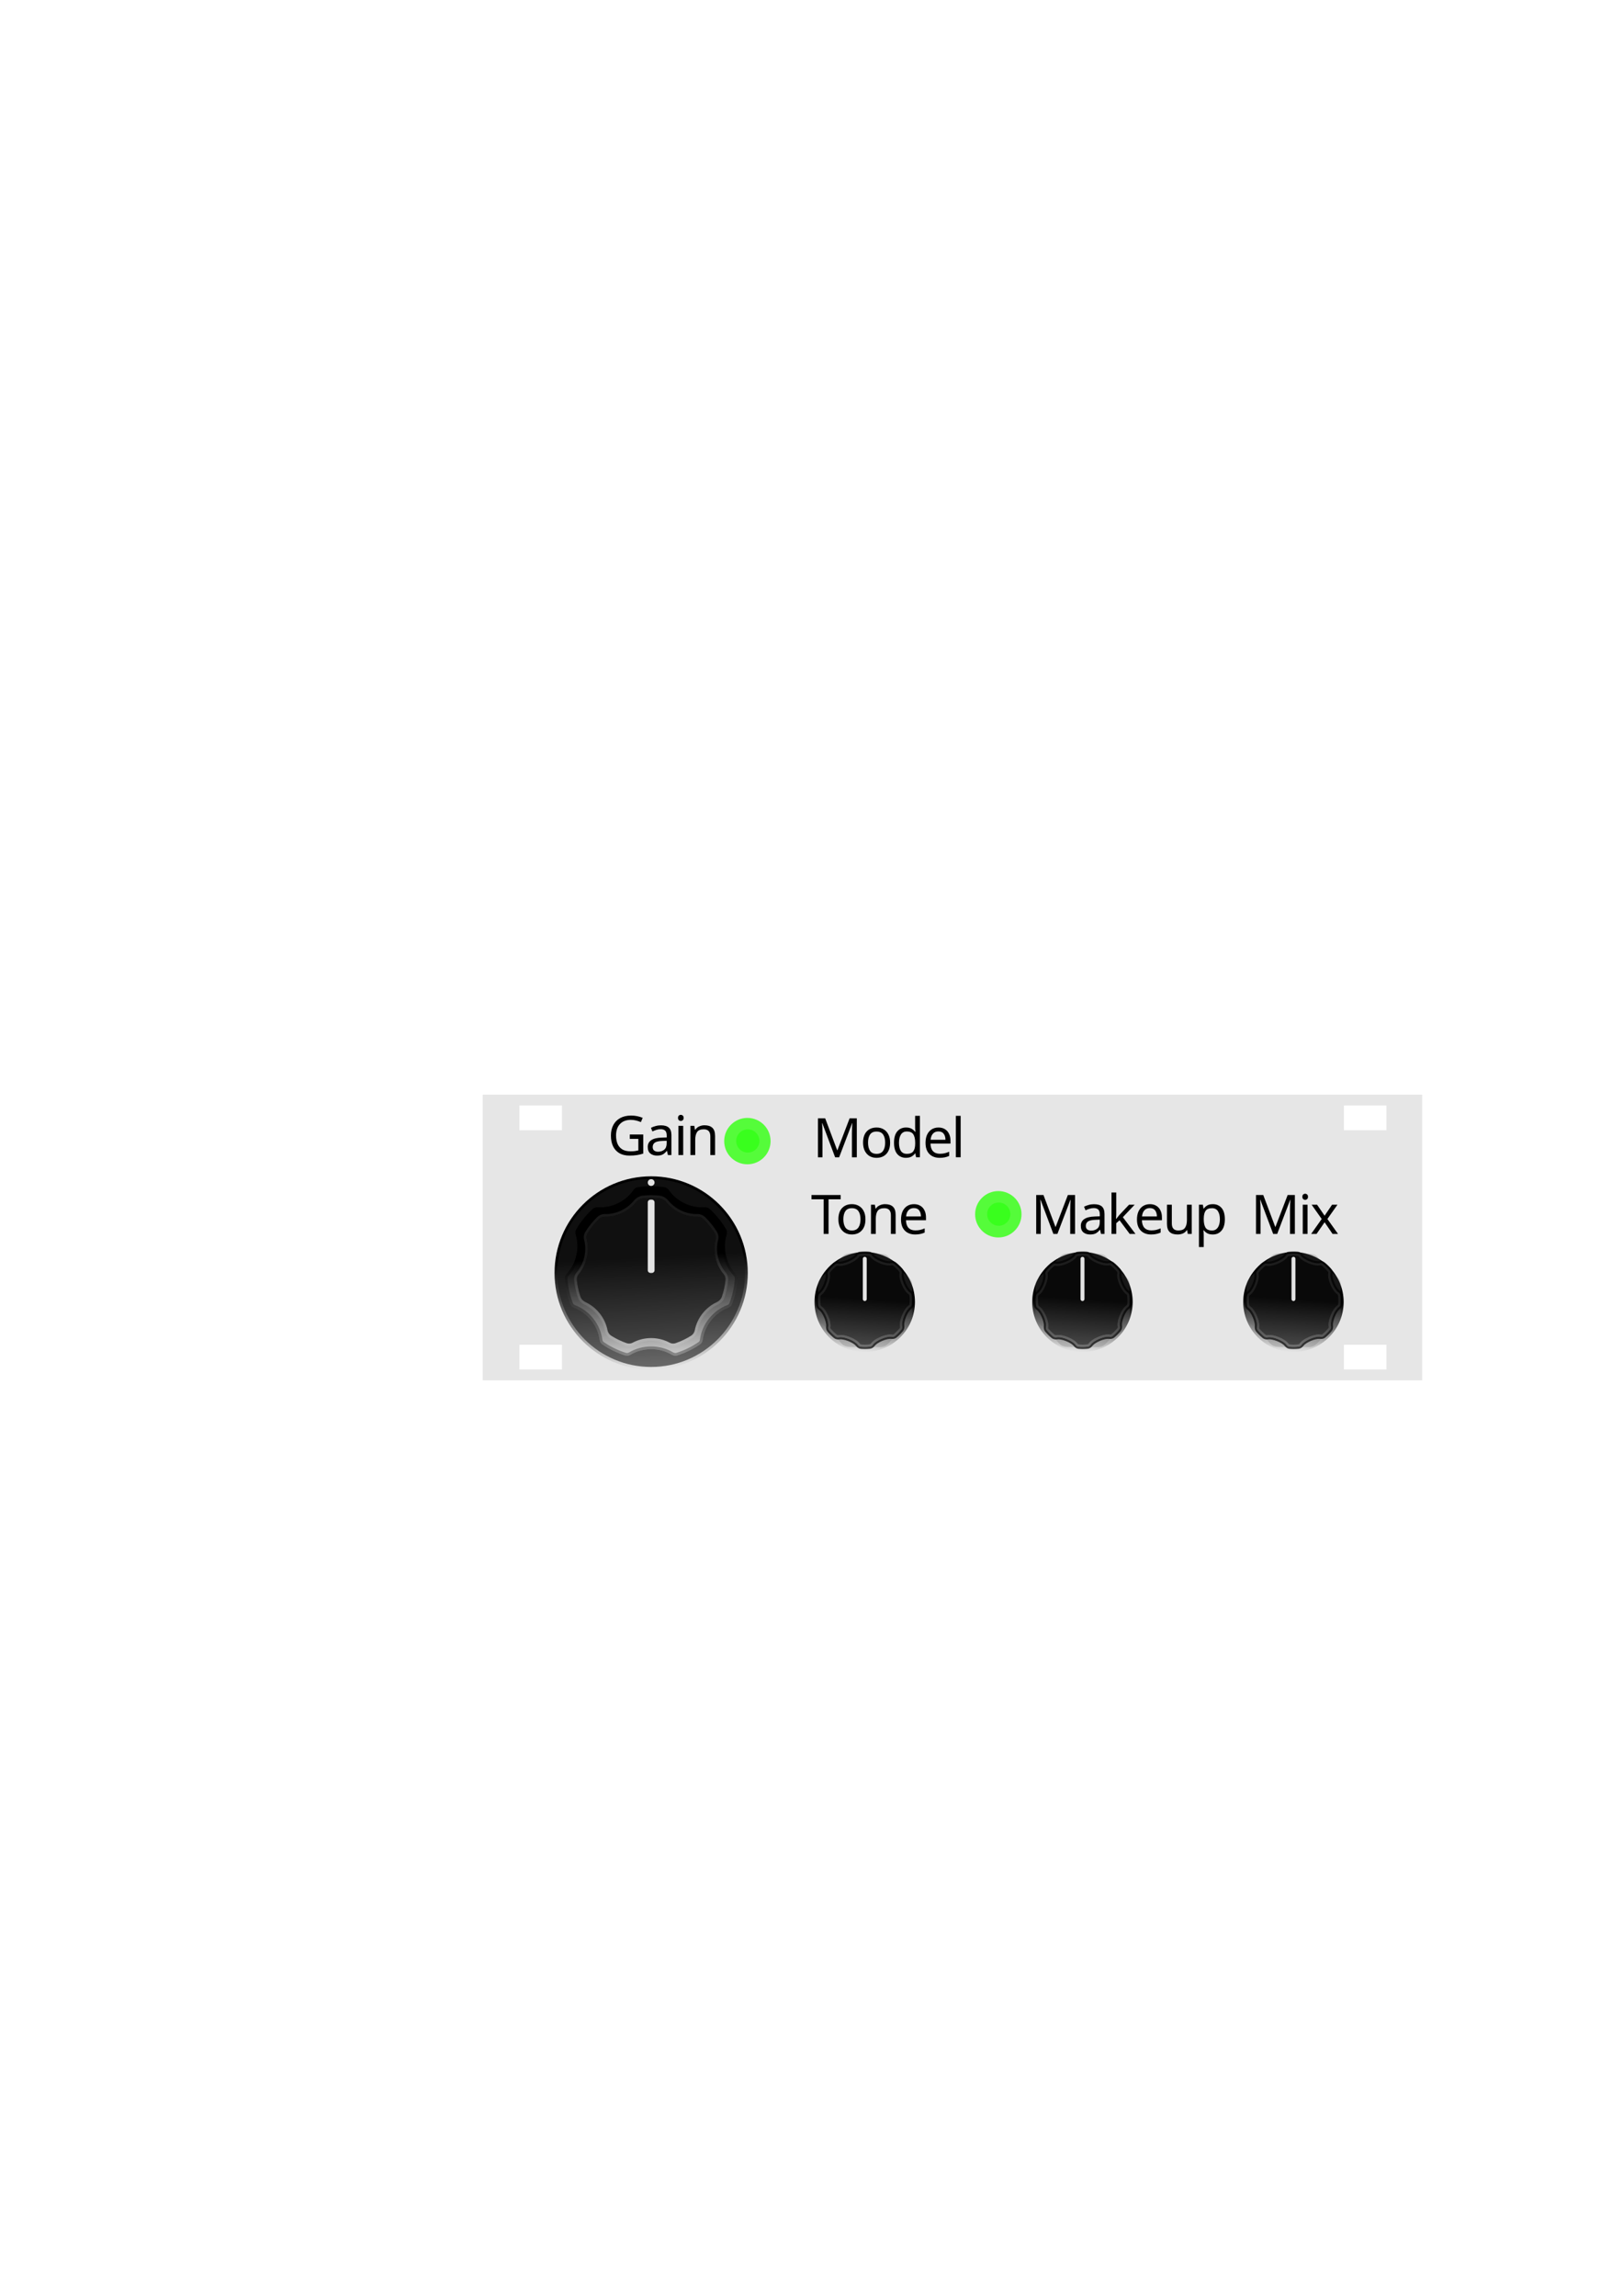 <svg xmlns="http://www.w3.org/2000/svg" xmlns:ns1="http://www.inkscape.org/namespaces/inkscape" xmlns:ns2="http://sodipodi.sourceforge.net/DTD/sodipodi-0.dtd" xmlns:ns3="http://www.w3.org/1999/xlink" width="210mm" height="297mm" viewBox="0 0 210 297" version="1.1" id="svg1" xml:space="preserve" ns1:version="1.4 (86a8ad7, 2024-10-11)" ns2:docname="crunch_daw.svg"><defs id="defs1"><linearGradient id="linearGradient22" ns1:collect="always"><stop style="stop-color:#000000;stop-opacity:1;" offset="0.418" id="stop22" /><stop style="stop-color:#000000;stop-opacity:0;" offset="1" id="stop23" /></linearGradient><linearGradient id="linearGradient19" ns1:collect="always"><stop style="stop-color:#000000;stop-opacity:1;" offset="0.473" id="stop19" /><stop style="stop-color:#000000;stop-opacity:0;" offset="1" id="stop20" /></linearGradient><linearGradient ns1:collect="always" ns3:href="#linearGradient19" id="linearGradient20" x1="19.256" y1="0.044" x2="16.744" y2="35.956" gradientUnits="userSpaceOnUse" gradientTransform="translate(-2.09,-15.368)" /><linearGradient ns1:collect="always" ns3:href="#linearGradient22" id="linearGradient23" x1="25.587" y1="0.038" x2="28.413" y2="53.964" gradientUnits="userSpaceOnUse" /><filter ns1:collect="always" style="color-interpolation-filters:sRGB" id="filter33" x="-0.046" y="-0.046" width="1.092" height="1.092"><feGaussianBlur ns1:collect="always" stdDeviation="0.057" id="feGaussianBlur33" /></filter><linearGradient ns1:collect="always" ns3:href="#SVGID_1_" id="linearGradient34" gradientUnits="userSpaceOnUse" gradientTransform="matrix(1,0,0,-1,0,43.89)" x1="15.914" y1="34.422" x2="15.914" y2="9.345" /><filter ns1:collect="always" style="color-interpolation-filters:sRGB" id="filter35" x="-0.208" y="-0.208" width="1.416" height="1.416"><feGaussianBlur ns1:collect="always" stdDeviation="0.52" id="feGaussianBlur35" /></filter><linearGradient ns1:collect="always" ns3:href="#linearGradient19" id="linearGradient20-1" x1="19.256" y1="0.044" x2="16.744" y2="35.956" gradientUnits="userSpaceOnUse" gradientTransform="translate(-2.09,-15.368)" /><linearGradient ns1:collect="always" ns3:href="#linearGradient19" id="linearGradient20-9" x1="19.256" y1="0.044" x2="16.744" y2="35.956" gradientUnits="userSpaceOnUse" gradientTransform="translate(-2.09,-15.368)" /><filter ns1:collect="always" style="color-interpolation-filters:sRGB" id="filter33-0-4" x="-0.046" y="-0.046" width="1.092" height="1.092"><feGaussianBlur ns1:collect="always" stdDeviation="0.057" id="feGaussianBlur33-61-0" /></filter><filter ns1:collect="always" style="color-interpolation-filters:sRGB" id="filter35-38-7" x="-0.208" y="-0.208" width="1.416" height="1.416"><feGaussianBlur ns1:collect="always" stdDeviation="0.52" id="feGaussianBlur35-9-6" /></filter></defs><ns2:namedview id="namedview1" pagecolor="#505050" bordercolor="#ffffff" borderopacity="1" ns1:showpageshadow="0" ns1:pageopacity="0" ns1:pagecheckerboard="1" ns1:deskcolor="#505050" ns1:document-units="mm" ns1:zoom="1.4142136" ns1:cx="314.30896" ns1:cy="586.54508" ns1:window-width="1920" ns1:window-height="1009" ns1:window-x="-8" ns1:window-y="-8" ns1:window-maximized="1" ns1:current-layer="svg1" showgrid="true"><ns1:grid id="grid27" units="mm" originx="0" originy="0" spacingx="28" spacingy="28" empcolor="#0099e5" empopacity="0.302" color="#0099e5" opacity="0.149" empspacing="5" enabled="true" visible="true" /></ns2:namedview><g ns1:label="EuroPanel" transform="translate(62.456,141.614)" id="g20"><rect style="fill:#e6e6e6;stroke:none;stroke-width:0mm" height="36.95" width="121.56" x="0" y="0" rx="0" ry="0" id="rect16" /><rect style="fill:#ffffff;stroke:none;stroke-width:0mm" height="3.2" width="5.5" x="4.75" y="32.35" rx="1.6" ry="0" id="rect17" /><rect style="fill:#ffffff;stroke:none;stroke-width:0mm" height="3.2" width="5.5" x="4.75" y="1.4" rx="1.6" ry="0" id="rect18" /><rect style="fill:#ffffff;stroke:none;stroke-width:0mm" height="3.2" width="5.5" x="111.43" y="32.35" rx="1.6" ry="0" id="rect19" /><rect style="fill:#ffffff;stroke:none;stroke-width:0mm" height="3.2" width="5.5" x="111.43" y="1.4" rx="1.6" ry="0" id="rect20" /></g><g id="g21" transform="matrix(0.463,0,0,0.463,71.752,152.175)" ns1:label="MXR Large Knob"><path id="path109718_5_" ns1:connector-curvature="0" fill="url(#path109718_1_)" d="M 54,27 C 54,41.912 41.912,54.002 27,54.002 12.088,54.002 0,41.912 0,27 0,12.09 12.088,0 27,0 41.912,0 54,12.09 54,27" style="fill:url(#linearGradient23);fill-opacity:1" /><ellipse opacity="0.3" fill="url(#SVGID_1_)" cx="27" cy="16.078" rx="12.038" ry="5.982" id="ellipse4-2" style="fill:url(#linearGradient34)" /><path opacity="0.6" fill="#1a1a1a" enable-background="new    " d="m 27.023,0.737 v 2.03 c 1.279,0.001 2.535,0.104 3.76,0.298 0.463,0.074 0.856,0.36 1.124,0.746 2.219,3.196 6.103,5.08 9.985,4.842 0.527,-0.032 1.056,0.11 1.445,0.466 1.801,1.648 3.353,3.564 4.588,5.687 0.269,0.463 0.292,1.019 0.139,1.532 -1.127,3.787 -0.122,8.073 2.584,10.959 0.326,0.347 0.525,0.802 0.494,1.278 -0.163,2.511 -0.706,4.917 -1.577,7.16 -0.176,0.452 -0.558,0.781 -1.012,0.953 -3.8,1.446 -6.628,5.007 -7.172,9.037 -0.065,0.481 -0.298,0.929 -0.698,1.203 -1.947,1.336 -4.099,2.393 -6.397,3.117 -0.524,0.165 -1.086,0.055 -1.56,-0.224 -3.476,-2.044 -7.978,-2.044 -11.453,0 -0.474,0.279 -1.035,0.389 -1.56,0.224 -2.298,-0.724 -4.45,-1.781 -6.395,-3.117 -0.4,-0.275 -0.633,-0.723 -0.698,-1.204 C 12.075,41.694 9.247,38.133 5.449,36.687 4.995,36.515 4.613,36.186 4.438,35.734 3.566,33.491 3.023,31.085 2.858,28.574 2.827,28.098 3.026,27.644 3.352,27.296 6.058,24.411 7.065,20.125 5.936,16.338 5.783,15.824 5.805,15.268 6.075,14.805 7.31,12.683 8.862,10.767 10.663,9.119 11.052,8.762 11.582,8.62 12.109,8.652 15.992,8.891 19.875,7.007 22.093,3.811 22.361,3.426 22.754,3.139 23.217,3.065 24.443,2.871 25.698,2.768 26.977,2.767 V 0.737 C 12.482,0.749 0.736,12.504 0.736,27 c 0,14.506 11.758,26.266 26.264,26.266 14.506,0 26.264,-11.761 26.264,-26.266 0,-14.496 -11.746,-26.251 -26.241,-26.263 z" id="path1-4" transform="translate(-3.8740158e-5,-2.9952756e-4)" /><g id="path109720_24_" ns1:connector-curvature="0" opacity="0.33" enable-background="new    " transform="translate(-3.8740158e-5,-2.9952756e-4)">
	<g id="g2">
		<path d="m 27,3.516 c 1.22,0 2.453,0.098 3.665,0.29 0.318,0.05 0.528,0.293 0.625,0.433 2.22,3.198 6.028,5.184 9.939,5.184 0.236,0 0.472,-0.007 0.708,-0.022 0.033,-0.002 0.066,-0.003 0.099,-0.003 0.319,0 0.601,0.097 0.794,0.274 1.76,1.611 3.256,3.465 4.447,5.511 0.201,0.345 0.129,0.737 0.068,0.941 -1.201,4.034 -0.119,8.62 2.756,11.685 0.202,0.215 0.308,0.476 0.293,0.716 -0.156,2.393 -0.67,4.727 -1.528,6.937 -0.088,0.226 -0.299,0.417 -0.579,0.524 -4.065,1.546 -7.067,5.329 -7.648,9.638 -0.04,0.297 -0.178,0.547 -0.379,0.685 -1.908,1.31 -3.994,2.326 -6.198,3.02 -0.09,0.028 -0.186,0.043 -0.285,0.043 -0.218,0 -0.449,-0.068 -0.669,-0.198 -1.82,-1.071 -3.932,-1.637 -6.107,-1.637 -2.175,0 -4.286,0.566 -6.107,1.637 -0.22,0.129 -0.451,0.198 -0.669,0.198 -0.099,0 -0.195,-0.014 -0.285,-0.043 C 17.733,48.635 15.649,47.619 13.743,46.31 13.542,46.172 13.404,45.922 13.363,45.624 12.78,41.315 9.778,37.532 5.715,35.986 5.435,35.88 5.224,35.689 5.137,35.463 4.279,33.254 3.764,30.919 3.606,28.524 3.591,28.285 3.697,28.024 3.899,27.809 6.775,24.743 7.857,20.156 6.655,16.123 6.594,15.92 6.522,15.527 6.723,15.183 c 1.191,-2.046 2.687,-3.9 4.446,-5.511 0.193,-0.177 0.475,-0.274 0.794,-0.274 0.033,0 0.066,0.001 0.099,0.003 0.236,0.015 0.472,0.022 0.708,0.022 3.911,0 7.719,-1.986 9.939,-5.184 0.097,-0.14 0.307,-0.382 0.625,-0.432 1.213,-0.192 2.446,-0.29 3.665,-0.29 m 0,-0.75 c -1.287,0 -2.549,0.104 -3.783,0.299 -0.463,0.074 -0.856,0.36 -1.124,0.746 -2.092,3.014 -5.665,4.862 -9.323,4.862 -0.221,0 -0.441,-0.007 -0.662,-0.02 C 12.06,8.649 12.012,8.648 11.964,8.648 c -0.478,0 -0.947,0.147 -1.301,0.471 -1.8,1.648 -3.352,3.564 -4.588,5.686 -0.269,0.463 -0.292,1.019 -0.139,1.532 1.129,3.787 0.122,8.073 -2.584,10.958 -0.326,0.347 -0.525,0.802 -0.494,1.278 0.165,2.511 0.708,4.918 1.58,7.161 0.175,0.452 0.558,0.781 1.011,0.953 3.798,1.445 6.626,5.007 7.172,9.037 0.065,0.481 0.298,0.929 0.698,1.203 1.945,1.336 4.097,2.393 6.395,3.117 0.168,0.053 0.339,0.077 0.51,0.077 0.364,0 0.727,-0.112 1.05,-0.301 1.738,-1.022 3.732,-1.533 5.727,-1.533 1.994,0 3.989,0.511 5.727,1.533 0.322,0.19 0.685,0.301 1.05,0.301 0.171,0 0.343,-0.025 0.51,-0.077 2.299,-0.724 4.45,-1.781 6.397,-3.117 0.4,-0.275 0.633,-0.722 0.698,-1.203 0.543,-4.03 3.371,-7.592 7.172,-9.037 0.453,-0.172 0.836,-0.501 1.012,-0.953 0.871,-2.243 1.414,-4.649 1.577,-7.16 0.031,-0.475 -0.168,-0.93 -0.494,-1.278 -2.706,-2.885 -3.711,-7.172 -2.584,-10.958 0.153,-0.513 0.13,-1.069 -0.139,-1.532 -1.236,-2.123 -2.788,-4.039 -4.588,-5.687 -0.354,-0.324 -0.822,-0.471 -1.3,-0.471 -0.048,0 -0.097,0.002 -0.145,0.004 -0.221,0.014 -0.441,0.02 -0.662,0.02 -3.656,0 -7.231,-1.847 -9.323,-4.862 C 31.639,3.426 31.246,3.139 30.783,3.065 29.55,2.87 28.287,2.766 27,2.766 Z" id="path2-5" />
	</g>
</g><g id="path109720_15_" ns1:connector-curvature="0" opacity="0.1" transform="translate(-3.8740158e-5,-2.9952756e-4)">
	<path fill="#ffffff" d="m 27,6.024 c 0.747,0 1.502,0.041 2.246,0.122 0.757,0.083 1.487,0.506 2.055,1.192 2.054,2.482 5.199,3.963 8.412,3.963 0.086,0 0.172,-9.8e-4 0.257,-0.003 l 0.052,-7.3e-4 c 0.56,0 1.095,0.22 1.508,0.621 1.228,1.191 2.306,2.526 3.205,3.97 0.312,0.501 0.408,1.108 0.265,1.664 -0.874,3.385 -0.006,7.139 2.263,9.795 0.383,0.448 0.562,1.027 0.503,1.629 -0.156,1.588 -0.493,3.154 -1.002,4.652 -0.225,0.662 -0.739,1.208 -1.448,1.537 -3.122,1.448 -5.465,4.442 -6.115,7.816 -0.127,0.657 -0.49,1.205 -1.023,1.543 -1.349,0.856 -2.798,1.557 -4.305,2.082 -0.232,0.081 -0.472,0.121 -0.715,0.121 -0.351,0 -0.699,-0.087 -1.007,-0.253 -1.556,-0.836 -3.337,-1.278 -5.15,-1.278 -1.813,0 -3.594,0.442 -5.15,1.279 -0.308,0.165 -0.656,0.253 -1.007,0.253 -0.243,0 -0.484,-0.041 -0.716,-0.121 C 18.621,46.082 17.173,45.382 15.825,44.526 15.292,44.187 14.928,43.638 14.801,42.981 14.149,39.607 11.806,36.613 8.686,35.165 7.977,34.837 7.463,34.291 7.238,33.629 6.73,32.131 6.392,30.565 6.235,28.975 6.177,28.383 6.36,27.789 6.737,27.348 9.008,24.691 9.876,20.937 9.001,17.552 8.857,16.996 8.953,16.39 9.265,15.888 c 0.898,-1.443 1.976,-2.779 3.204,-3.97 0.413,-0.4 0.949,-0.621 1.509,-0.621 l 0.052,7.3e-4 c 0.086,0.002 0.171,0.003 0.257,0.003 3.213,0 6.358,-1.482 8.412,-3.963 C 23.267,6.652 23.997,6.229 24.754,6.147 25.499,6.066 26.255,6.024 27,6.024 m 0,-0.75 c -0.786,0 -1.563,0.043 -2.327,0.127 -1.014,0.11 -1.902,0.674 -2.552,1.459 -1.908,2.305 -4.839,3.691 -7.834,3.691 -0.08,0 -0.159,-9.8e-4 -0.239,-0.003 -0.023,-4.9e-4 -0.047,-9.8e-4 -0.07,-9.8e-4 -0.76,0 -1.484,0.302 -2.031,0.832 -1.266,1.227 -2.383,2.607 -3.319,4.112 -0.418,0.672 -0.552,1.481 -0.354,2.248 0.815,3.155 0.01,6.643 -2.108,9.121 -0.517,0.605 -0.756,1.396 -0.678,2.188 0.165,1.67 0.518,3.285 1.04,4.821 0.303,0.891 0.988,1.579 1.842,1.976 2.913,1.351 5.084,4.12 5.694,7.277 0.162,0.838 0.639,1.579 1.359,2.036 1.387,0.881 2.881,1.607 4.458,2.156 0.313,0.109 0.638,0.163 0.962,0.163 0.471,0 0.938,-0.114 1.362,-0.342 1.475,-0.793 3.135,-1.189 4.795,-1.189 1.66,0 3.32,0.396 4.795,1.189 0.424,0.228 0.892,0.342 1.362,0.342 0.324,0 0.649,-0.054 0.962,-0.163 1.577,-0.549 3.072,-1.275 4.46,-2.156 0.72,-0.457 1.196,-1.198 1.358,-2.035 0.608,-3.157 2.78,-5.926 5.694,-7.277 0.854,-0.396 1.54,-1.084 1.843,-1.976 0.522,-1.536 0.874,-3.15 1.038,-4.82 0.078,-0.793 -0.161,-1.583 -0.679,-2.189 -2.117,-2.478 -2.921,-5.966 -2.107,-9.12 0.198,-0.767 0.064,-1.576 -0.354,-2.248 -0.936,-1.505 -2.053,-2.885 -3.319,-4.113 -0.547,-0.53 -1.271,-0.832 -2.03,-0.832 -0.023,0 -0.047,4.9e-4 -0.07,9.8e-4 -0.079,0.002 -0.159,0.003 -0.239,0.003 -2.994,0 -5.926,-1.386 -7.834,-3.691 C 31.229,6.075 30.341,5.511 29.327,5.401 28.563,5.317 27.786,5.274 27,5.274 Z" id="path3-5" />
</g><path id="path109722_3_" ns1:connector-curvature="0" fill="#e3e3e3" d="m 27.951,1.741 c 0,0.526 -0.427,0.948 -0.951,0.948 -0.523,0 -0.948,-0.423 -0.948,-0.948 0,-0.526 0.425,-0.948 0.948,-0.948 0.523,0 0.951,0.423 0.951,0.948" transform="translate(-3.8740158e-5,-2.9952756e-4)" /><path opacity="0.71" fill="#171717" d="m 27,6.024 c -0.745,0 -1.501,0.041 -2.246,0.122 -0.757,0.083 -1.487,0.506 -2.055,1.192 -2.054,2.481 -5.198,3.963 -8.412,3.963 -0.086,0 -0.171,-9.8e-4 -0.257,-0.003 l -0.052,-7e-4 c -0.56,0 -1.096,0.22 -1.509,0.621 -1.228,1.191 -2.306,2.526 -3.204,3.97 -0.312,0.501 -0.408,1.108 -0.264,1.664 0.875,3.385 0.007,7.138 -2.264,9.796 -0.377,0.441 -0.56,1.035 -0.502,1.627 0.157,1.59 0.494,3.156 1.003,4.654 0.225,0.662 0.739,1.208 1.448,1.536 3.12,1.447 5.463,4.442 6.115,7.815 0.127,0.658 0.491,1.207 1.024,1.545 1.348,0.856 2.795,1.556 4.302,2.08 0.232,0.081 0.472,0.121 0.716,0.121 0.351,0 0.699,-0.087 1.007,-0.253 1.556,-0.836 3.337,-1.279 5.15,-1.279 1.813,0 3.594,0.442 5.15,1.278 0.308,0.166 0.656,0.253 1.007,0.253 0.243,0 0.484,-0.041 0.715,-0.121 1.507,-0.525 2.956,-1.225 4.305,-2.082 0.533,-0.338 0.896,-0.886 1.023,-1.543 0.65,-3.374 2.993,-6.368 6.115,-7.816 0.709,-0.329 1.223,-0.875 1.448,-1.537 0.509,-1.498 0.846,-3.063 1.002,-4.652 0.059,-0.602 -0.119,-1.18 -0.503,-1.629 -2.27,-2.656 -3.137,-6.41 -2.263,-9.795 0.144,-0.556 0.047,-1.163 -0.265,-1.664 -0.898,-1.444 -1.976,-2.78 -3.205,-3.97 -0.413,-0.4 -0.948,-0.621 -1.508,-0.621 l -0.052,7.3e-4 c -0.086,0.002 -0.172,0.003 -0.257,0.003 -3.213,0 -6.358,-1.481 -8.412,-3.963 C 30.733,6.652 30.003,6.229 29.246,6.146 28.502,6.065 27.747,6.024 27,6.024 Z" id="path4-1" transform="translate(-3.8740158e-5,-2.9952756e-4)" /><path id="path109724_5_" ns1:connector-curvature="0" fill="#e3e3e3" d="m 27.189,27.002 h -0.377 c -0.42,0 -0.761,-0.341 -0.761,-0.761 V 7.283 c 0,-0.42 0.341,-0.761 0.761,-0.761 h 0.377 c 0.42,0 0.761,0.341 0.761,0.761 v 18.958 c 0,0.42 -0.341,0.761 -0.761,0.761 z" transform="translate(-3.8740158e-5,-2.9952756e-4)" /></g><g id="g34" ns1:label="3mm light" transform="translate(3.003,43.06)"><circle style="fill:#1dfd19;fill-opacity:1;stroke-width:0.265;filter:url(#filter33)" id="path28" cx="93.756" cy="104.543" r="1.5" /><circle style="mix-blend-mode:overlay;fill:#3eff1f;fill-opacity:0.861;stroke-width:0.265;filter:url(#filter35)" id="path28-4" cx="93.701" cy="104.56" r="3" /></g><path style="font-size:7.056px;font-family:'National Park';-inkscape-font-specification:'National Park, @wght=600';font-variation-settings:'wght' 600;letter-spacing:-0.265px;stroke-width:0.265;stroke-dasharray:2.12, 2.12" d="m 81.487,146.764 h 1.743 v 2.469 q -0.409,0.134 -0.826,0.198 -0.416,0.064 -0.945,0.064 -0.783,0 -1.319,-0.31 -0.536,-0.318 -0.818,-0.896 -0.275,-0.586 -0.275,-1.383 0,-0.79 0.31,-1.369 0.31,-0.579 0.889,-0.896 0.586,-0.325 1.411,-0.325 0.423,0 0.797,0.078 0.381,0.078 0.706,0.219 l -0.24,0.55 q -0.268,-0.12 -0.607,-0.205 -0.332,-0.085 -0.691,-0.085 -0.903,0 -1.411,0.543 -0.501,0.543 -0.501,1.489 0,0.6 0.191,1.065 0.198,0.459 0.614,0.72 0.416,0.254 1.094,0.254 0.332,0 0.564,-0.035 0.233,-0.035 0.423,-0.085 v -1.496 h -1.108 z m 4.032,-1.185 q 0.691,0 1.023,0.303 0.332,0.303 0.332,0.967 v 2.575 h -0.452 l -0.12,-0.536 h -0.028 q -0.247,0.31 -0.522,0.459 -0.268,0.148 -0.748,0.148 -0.515,0 -0.854,-0.268 -0.339,-0.275 -0.339,-0.854 0,-0.564 0.445,-0.868 0.445,-0.31 1.369,-0.339 l 0.642,-0.021 v -0.226 q 0,-0.473 -0.205,-0.656 -0.205,-0.183 -0.579,-0.183 -0.296,0 -0.564,0.092 -0.268,0.085 -0.501,0.198 l -0.191,-0.466 q 0.247,-0.134 0.586,-0.226 0.339,-0.099 0.706,-0.099 z m 0.183,2.018 q -0.706,0.028 -0.981,0.226 -0.268,0.198 -0.268,0.557 0,0.318 0.191,0.466 0.198,0.148 0.501,0.148 0.48,0 0.797,-0.261 0.318,-0.268 0.318,-0.818 v -0.339 z m 2.395,-3.373 q 0.141,0 0.247,0.099 0.113,0.092 0.113,0.296 0,0.198 -0.113,0.296 -0.106,0.099 -0.247,0.099 -0.155,0 -0.261,-0.099 -0.106,-0.099 -0.106,-0.296 0,-0.205 0.106,-0.296 0.106,-0.099 0.261,-0.099 z m 0.303,1.418 v 3.782 h -0.621 v -3.782 z m 2.755,-0.07 q 0.677,0 1.023,0.332 0.346,0.325 0.346,1.058 v 2.462 h -0.614 v -2.42 q 0,-0.91 -0.847,-0.91 -0.628,0 -0.868,0.353 -0.24,0.353 -0.24,1.016 v 1.961 h -0.621 v -3.782 h 0.501 l 0.092,0.515 h 0.035 q 0.183,-0.296 0.508,-0.437 0.325,-0.148 0.684,-0.148 z" id="text1-5" aria-label="Gain" /><path style="font-size:7.056px;font-family:'National Park';-inkscape-font-specification:'National Park, @wght=600';font-variation-settings:'wght' 600;letter-spacing:-0.265px;stroke-width:0.265;stroke-dasharray:2.12, 2.12" d="m 108.056,149.714 -1.658,-4.417 h -0.028 q 0.021,0.219 0.035,0.593 0.014,0.367 0.014,0.769 v 3.055 h -0.586 v -5.038 h 0.938 l 1.552,4.128 h 0.028 l 1.58,-4.128 h 0.931 v 5.038 h -0.628 v -3.097 q 0,-0.367 0.014,-0.727 0.021,-0.36 0.035,-0.586 h -0.028 l -1.679,4.41 z m 7.116,-1.898 q 0,0.938 -0.48,1.453 -0.473,0.515 -1.284,0.515 -0.501,0 -0.896,-0.226 -0.388,-0.233 -0.614,-0.67 -0.226,-0.445 -0.226,-1.072 0,-0.938 0.473,-1.446 0.473,-0.508 1.284,-0.508 0.515,0 0.903,0.233 0.395,0.226 0.614,0.663 0.226,0.43 0.226,1.058 z m -2.857,0 q 0,0.67 0.261,1.065 0.268,0.388 0.847,0.388 0.572,0 0.84,-0.388 0.268,-0.395 0.268,-1.065 0,-0.67 -0.268,-1.051 -0.268,-0.381 -0.847,-0.381 -0.579,0 -0.84,0.381 -0.261,0.381 -0.261,1.051 z m 4.914,1.968 q -0.706,0 -1.129,-0.487 -0.423,-0.494 -0.423,-1.468 0,-0.974 0.423,-1.468 0.43,-0.501 1.136,-0.501 0.437,0 0.713,0.162 0.282,0.162 0.459,0.395 h 0.042 q -0.007,-0.092 -0.028,-0.268 -0.014,-0.183 -0.014,-0.289 v -1.51 h 0.621 v 5.362 h -0.501 l -0.092,-0.508 h -0.028 q -0.169,0.24 -0.452,0.409 -0.282,0.169 -0.727,0.169 z m 0.099,-0.515 q 0.6,0 0.84,-0.325 0.247,-0.332 0.247,-0.995 v -0.113 q 0,-0.706 -0.233,-1.079 -0.233,-0.381 -0.861,-0.381 -0.501,0 -0.755,0.402 -0.247,0.395 -0.247,1.065 0,0.677 0.247,1.051 0.254,0.374 0.762,0.374 z m 4.096,-3.408 q 0.487,0 0.833,0.212 0.353,0.212 0.536,0.6 0.191,0.381 0.191,0.896 v 0.374 h -2.589 q 0.014,0.642 0.325,0.981 0.318,0.332 0.882,0.332 0.36,0 0.635,-0.064 0.282,-0.07 0.579,-0.198 v 0.543 q -0.289,0.127 -0.572,0.183 -0.282,0.064 -0.67,0.064 -0.536,0 -0.953,-0.219 -0.409,-0.219 -0.642,-0.649 -0.226,-0.437 -0.226,-1.065 0,-0.621 0.205,-1.065 0.212,-0.445 0.586,-0.684 0.381,-0.24 0.882,-0.24 z m -0.007,0.508 q -0.445,0 -0.706,0.289 -0.254,0.282 -0.303,0.79 h 1.926 q -0.007,-0.48 -0.226,-0.776 -0.219,-0.303 -0.691,-0.303 z m 2.882,3.344 h -0.621 v -5.362 h 0.621 z" id="text6" aria-label="Model" /><g id="g27" transform="translate(-10.415,21.428)"><path style="font-size:7.056px;font-family:'National Park';-inkscape-font-specification:'National Park, @wght=600';font-variation-settings:'wght' 600;letter-spacing:-0.265px;stroke-width:0.265;stroke-dasharray:2.12, 2.12" d="m 175.151,138.201 -1.658,-4.417 h -0.028 q 0.021,0.219 0.035,0.593 0.014,0.367 0.014,0.769 v 3.055 h -0.586 v -5.038 h 0.938 l 1.552,4.128 h 0.028 l 1.58,-4.128 h 0.931 v 5.038 h -0.628 v -3.097 q 0,-0.367 0.014,-0.727 0.021,-0.36 0.035,-0.586 h -0.028 l -1.679,4.41 z m 4.145,-5.2 q 0.141,0 0.247,0.099 0.113,0.092 0.113,0.296 0,0.198 -0.113,0.296 -0.106,0.099 -0.247,0.099 -0.155,0 -0.261,-0.099 -0.106,-0.099 -0.106,-0.296 0,-0.205 0.106,-0.296 0.106,-0.099 0.261,-0.099 z m 0.303,1.418 v 3.782 h -0.621 v -3.782 z m 1.831,1.849 -1.305,-1.849 h 0.706 l 0.974,1.425 0.967,-1.425 h 0.699 l -1.305,1.849 1.376,1.933 h -0.706 l -1.03,-1.51 -1.044,1.51 h -0.699 z" id="text4" aria-label="Mix" /><g id="g19-2" transform="matrix(0.361,0,0,0.359,171.306,140.317)" style="display:inline" ns1:label="Davies 1900h Medium Knob"><circle fill="url(#SVGID_1_)" cx="15.91" cy="2.632" r="18" id="circle2-21" style="display:inline;fill:url(#linearGradient20-1)" transform="translate(2,16)" /><ellipse opacity="0.6" fill="url(#SVGID_2_)" cx="17.927" cy="9.887" rx="8.02" ry="5.001" id="ellipse4-6" style="display:inline" transform="translate(2,16)" /><path opacity="0.24" fill="#616161" enable-background="new    " d="m 31.336,28.508 c 0.944,-1.198 2.593,-1.889 3.205,-3.368 0.606,-1.464 0.149,-3.612 0.319,-5.116 0.043,-0.142 0.074,-0.289 0.088,-0.438 0.101,-1.072 0.099,-2.142 -0.002,-3.197 -0.013,-0.131 -0.043,-0.259 -0.078,-0.384 3.7e-4,0.002 0.001,0.003 0.002,0.004 C 34.691,14.495 35.253,12.547 34.64,11.069 34.034,9.607 32.311,8.706 31.368,7.524 31.299,7.394 31.218,7.27 31.123,7.155 30.449,6.337 29.695,5.579 28.865,4.892 28.75,4.797 28.625,4.716 28.495,4.646 27.309,3.707 26.845,2.168 25.381,1.562 23.928,0.961 21.578,1.322 20.083,1.155 19.932,1.107 19.775,1.074 19.616,1.059 18.544,0.958 17.474,0.96 16.419,1.061 16.282,1.074 16.149,1.105 16.018,1.142 14.507,1.321 12.6,0.746 11.127,1.357 9.663,1.964 8.726,3.704 7.543,4.647 7.417,4.715 7.296,4.793 7.185,4.884 6.367,5.558 5.609,6.313 4.922,7.143 4.828,7.255 4.749,7.379 4.68,7.506 3.734,8.7 1.929,9.792 1.319,11.267 0.707,12.745 1.339,14.511 1.161,16.025 c -0.033,0.123 -0.06,0.239 -0.072,0.366 -0.101,1.072 -0.099,2.142 0.002,3.197 0.013,0.133 0.041,0.257 0.077,0.385 0.179,1.522 -0.372,3.486 0.245,4.972 0.613,1.478 2.349,2.378 3.294,3.576 0.066,0.118 0.121,0.198 0.207,0.302 0.674,0.817 1.429,1.576 2.258,2.263 0.109,0.091 0.206,0.156 0.33,0.223 1.203,0.949 1.876,2.586 3.362,3.2 1.479,0.612 3.67,0.163 5.184,0.341 0.131,0.037 0.236,0.055 0.373,0.068 1.072,0.101 2.142,0.099 3.197,-0.002 0.136,-0.013 0.247,-0.036 0.378,-0.073 1.522,-0.179 3.42,0.398 4.906,-0.218 1.478,-0.613 2.445,-2.376 3.642,-3.32 0.119,-0.066 0.203,-0.124 0.309,-0.211 0.817,-0.674 1.576,-1.429 2.263,-2.259 0.088,-0.106 0.154,-0.208 0.22,-0.327 z M 8.183,4.43 c -1.8e-4,0 -3.7e-4,0 -6.1e-4,0 1.8e-4,0 4.2e-4,0 6.1e-4,0 z" id="path1-8" /><path opacity="0.71" d="M 35.488,16.198 C 35.416,15.507 34.999,14.93 34.443,14.514 33.838,14.063 33.164,13.047 32.627,11.784 32.09,10.52 31.826,9.329 31.921,8.581 32.008,7.892 31.881,7.191 31.434,6.66 30.735,5.83 29.954,5.059 29.098,4.363 28.558,3.924 27.853,3.807 27.165,3.908 26.418,4.017 25.222,3.776 23.948,3.262 22.673,2.748 21.643,2.091 21.181,1.494 20.755,0.944 20.167,0.538 19.474,0.48 18.374,0.387 17.278,0.4 16.198,0.512 15.507,0.584 14.929,1.001 14.514,1.557 14.063,2.162 13.047,2.836 11.784,3.373 10.52,3.91 9.329,4.174 8.581,4.079 7.892,3.992 7.191,4.119 6.66,4.566 5.83,5.265 5.059,6.046 4.363,6.902 3.924,7.442 3.807,8.147 3.908,8.835 4.017,9.581 3.776,10.778 3.262,12.052 2.747,13.327 2.091,14.358 1.494,14.819 c -0.55,0.425 -0.956,1.013 -1.014,1.707 -0.093,1.1 -0.08,2.196 0.033,3.276 0.072,0.691 0.488,1.268 1.045,1.684 0.605,0.451 1.279,1.467 1.816,2.73 0.537,1.264 0.801,2.455 0.706,3.204 -0.087,0.689 0.039,1.389 0.487,1.92 0.699,0.831 1.48,1.601 2.336,2.297 0.54,0.439 1.245,0.556 1.933,0.455 0.746,-0.109 1.943,0.133 3.217,0.646 1.275,0.514 2.306,1.171 2.767,1.768 0.425,0.55 1.013,0.956 1.706,1.014 1.1,0.093 2.196,0.08 3.276,-0.033 0.691,-0.072 1.268,-0.488 1.684,-1.045 0.451,-0.605 1.467,-1.279 2.73,-1.816 1.264,-0.537 2.455,-0.801 3.203,-0.706 0.689,0.087 1.39,-0.039 1.921,-0.487 0.831,-0.7 1.601,-1.48 2.297,-2.336 0.439,-0.54 0.555,-1.244 0.455,-1.933 -0.109,-0.746 0.132,-1.943 0.646,-3.217 0.514,-1.275 1.171,-2.305 1.768,-2.767 0.55,-0.426 0.956,-1.014 1.014,-1.707 0.093,-1.1 0.08,-2.196 -0.033,-3.276 z m -0.741,3.224 c -0.037,0.434 -0.256,0.827 -0.585,1.052 -0.752,0.512 -1.532,1.672 -2.142,3.184 -0.609,1.51 -0.852,2.887 -0.667,3.778 0.081,0.39 -0.034,0.825 -0.308,1.163 -0.662,0.816 -1.408,1.573 -2.215,2.252 -0.263,0.222 -0.586,0.345 -0.908,0.348 -0.082,7.6e-4 -0.163,-0.006 -0.242,-0.021 -0.188,-0.036 -0.397,-0.053 -0.623,-0.051 -0.853,0.008 -1.97,0.288 -3.144,0.787 -1.499,0.637 -2.644,1.439 -3.142,2.2 -0.217,0.331 -0.603,0.556 -1.034,0.601 -0.527,0.055 -1.062,0.086 -1.591,0.091 -0.521,0.005 -1.048,-0.015 -1.567,-0.059 -0.434,-0.037 -0.827,-0.256 -1.052,-0.586 -0.512,-0.752 -1.673,-1.533 -3.184,-2.142 C 11.158,31.541 10.036,31.283 9.184,31.291 8.959,31.293 8.751,31.314 8.565,31.352 8.486,31.369 8.405,31.377 8.323,31.378 7.998,31.381 7.671,31.263 7.402,31.044 6.586,30.381 5.828,29.636 5.15,28.829 4.871,28.498 4.749,28.068 4.823,27.679 4.993,26.786 4.724,25.413 4.086,23.912 3.449,22.413 2.647,21.268 1.886,20.77 1.555,20.553 1.33,20.167 1.285,19.736 1.175,18.688 1.164,17.625 1.253,16.578 1.29,16.144 1.509,15.751 1.839,15.527 2.59,15.015 3.371,13.854 3.981,12.342 4.59,10.832 4.833,9.455 4.648,8.565 4.566,8.174 4.682,7.74 4.956,7.402 5.619,6.585 6.364,5.827 7.171,5.15 7.434,4.928 7.757,4.804 8.079,4.801 8.16,4.801 8.242,4.808 8.321,4.823 c 0.188,0.036 0.397,0.053 0.622,0.051 0.853,-0.008 1.969,-0.288 3.145,-0.787 1.499,-0.638 2.644,-1.439 3.142,-2.2 0.217,-0.331 0.603,-0.556 1.034,-0.601 0.527,-0.055 1.062,-0.086 1.591,-0.091 0.521,-0.005 1.048,0.015 1.567,0.059 0.434,0.037 0.827,0.256 1.052,0.586 0.512,0.752 1.673,1.532 3.184,2.142 1.184,0.478 2.306,0.737 3.159,0.729 0.224,-0.002 0.433,-0.023 0.619,-0.062 0.079,-0.016 0.16,-0.025 0.242,-0.026 0.325,-0.003 0.652,0.116 0.921,0.334 0.816,0.663 1.574,1.408 2.252,2.215 0.279,0.331 0.401,0.761 0.327,1.15 -0.17,0.893 0.098,2.266 0.736,3.767 0.637,1.499 1.439,2.644 2.2,3.142 0.331,0.217 0.556,0.603 0.601,1.034 0.11,1.049 0.121,2.111 0.032,3.158 z" id="path2-57" /><path opacity="0.6" d="M 33.689,15.879 C 32.79,15.29 31.906,14.052 31.2,12.391 30.493,10.729 30.214,9.232 30.415,8.176 30.446,8.016 30.385,7.822 30.257,7.67 29.61,6.901 28.887,6.19 28.109,5.558 27.98,5.453 27.829,5.396 27.684,5.397 27.653,5.397 27.623,5.401 27.593,5.407 27.357,5.456 27.098,5.482 26.824,5.485 25.872,5.494 24.644,5.215 23.367,4.7 21.693,4.025 20.437,3.164 19.832,2.276 19.739,2.139 19.557,2.043 19.356,2.026 18.862,1.984 18.36,1.965 17.862,1.97 17.357,1.974 16.846,2.004 16.345,2.056 16.146,2.077 15.968,2.175 15.879,2.311 15.29,3.21 14.052,4.094 12.391,4.8 11.124,5.339 9.902,5.64 8.95,5.649 8.673,5.652 8.412,5.63 8.175,5.585 8.147,5.579 8.117,5.577 8.086,5.577 7.944,5.578 7.796,5.637 7.67,5.743 6.901,6.389 6.19,7.112 5.558,7.891 5.431,8.047 5.373,8.245 5.407,8.406 5.626,9.458 5.375,10.959 4.7,12.632 c -0.675,1.675 -1.537,2.93 -2.425,3.535 -0.137,0.093 -0.232,0.276 -0.249,0.476 -0.085,0.998 -0.075,2.012 0.03,3.012 0.021,0.198 0.118,0.376 0.255,0.465 0.899,0.589 1.783,1.827 2.489,3.488 0.707,1.663 0.986,3.16 0.785,4.216 -0.03,0.16 0.03,0.353 0.158,0.505 0.647,0.77 1.37,1.48 2.148,2.112 0.129,0.105 0.28,0.162 0.425,0.161 0.031,-2.9e-4 0.061,-0.003 0.091,-0.009 0.236,-0.049 0.495,-0.076 0.77,-0.078 0.952,-0.009 2.179,0.27 3.456,0.785 1.675,0.675 2.93,1.536 3.535,2.425 0.093,0.137 0.276,0.232 0.477,0.25 0.494,0.042 0.996,0.061 1.494,0.056 0.505,-0.005 1.015,-0.034 1.517,-0.087 0.198,-0.021 0.377,-0.119 0.466,-0.255 0.589,-0.899 1.827,-1.783 3.488,-2.489 1.266,-0.539 2.488,-0.84 3.44,-0.849 0.277,-0.003 0.538,0.019 0.775,0.064 0.028,0.005 0.059,0.008 0.089,0.008 0.142,-0.001 0.29,-0.06 0.416,-0.166 0.77,-0.648 1.481,-1.37 2.112,-2.148 0.127,-0.156 0.185,-0.354 0.151,-0.516 -0.219,-1.052 0.032,-2.553 0.707,-4.226 0.675,-1.674 1.536,-2.93 2.425,-3.535 0.137,-0.093 0.232,-0.276 0.249,-0.476 0.085,-0.998 0.075,-2.012 -0.03,-3.012 -0.021,-0.198 -0.118,-0.377 -0.255,-0.466 z" id="path3-6" /><g opacity="0.47" id="g4-1">
	<path fill="#242424" d="m 17.862,1.97 c 0.498,-0.005 1,0.014 1.494,0.056 0.201,0.017 0.384,0.113 0.477,0.25 0.605,0.888 1.86,1.749 3.535,2.424 1.277,0.515 2.504,0.794 3.456,0.785 0.275,-0.003 0.534,-0.029 0.77,-0.078 0.03,-0.006 0.06,-0.009 0.091,-0.009 0.145,-0.001 0.296,0.056 0.425,0.16 0.778,0.632 1.501,1.343 2.148,2.112 0.128,0.152 0.189,0.346 0.158,0.506 -0.201,1.056 0.078,2.553 0.785,4.215 0.706,1.661 1.59,2.899 2.489,3.488 0.136,0.089 0.234,0.267 0.255,0.466 0.105,1 0.115,2.013 0.03,3.012 -0.017,0.201 -0.113,0.383 -0.249,0.476 -0.888,0.605 -1.749,1.86 -2.425,3.535 -0.675,1.673 -0.926,3.174 -0.707,4.226 0.034,0.162 -0.024,0.359 -0.151,0.516 -0.631,0.778 -1.342,1.5 -2.112,2.148 -0.126,0.106 -0.274,0.165 -0.416,0.166 -0.031,2.9e-4 -0.061,-0.003 -0.089,-0.008 -0.238,-0.045 -0.498,-0.067 -0.775,-0.064 -0.953,0.009 -2.174,0.31 -3.44,0.849 -1.661,0.706 -2.899,1.589 -3.488,2.489 -0.089,0.136 -0.268,0.234 -0.466,0.255 -0.502,0.053 -1.012,0.082 -1.517,0.087 -0.497,0.005 -1,-0.014 -1.494,-0.056 -0.201,-0.017 -0.384,-0.113 -0.477,-0.25 C 15.562,32.836 14.307,31.975 12.632,31.3 11.356,30.785 10.129,30.506 9.176,30.515 8.902,30.518 8.643,30.544 8.407,30.593 8.377,30.599 8.347,30.602 8.316,30.603 8.171,30.604 8.02,30.547 7.891,30.442 7.113,29.81 6.39,29.099 5.743,28.33 5.615,28.178 5.554,27.984 5.585,27.824 5.786,26.769 5.507,25.271 4.8,23.608 4.094,21.948 3.21,20.709 2.311,20.121 2.175,20.032 2.077,19.853 2.056,19.655 1.951,18.655 1.941,17.642 2.026,16.644 2.043,16.443 2.139,16.261 2.275,16.167 3.163,15.563 4.025,14.307 4.7,12.632 5.375,10.959 5.626,9.458 5.407,8.406 5.373,8.245 5.431,8.047 5.558,7.891 6.19,7.112 6.901,6.389 7.67,5.743 7.796,5.637 7.944,5.578 8.086,5.577 8.116,5.577 8.147,5.579 8.175,5.585 8.413,5.63 8.673,5.652 8.95,5.649 9.902,5.64 11.124,5.339 12.391,4.8 14.052,4.094 15.29,3.21 15.879,2.311 15.968,2.175 16.146,2.077 16.345,2.056 16.846,2.004 17.357,1.974 17.862,1.97 M 17.855,1.194 C 17.326,1.199 16.791,1.23 16.263,1.285 15.833,1.33 15.447,1.555 15.23,1.886 14.732,2.647 13.587,3.449 12.088,4.086 10.912,4.586 9.796,4.866 8.943,4.874 8.718,4.876 8.508,4.859 8.321,4.823 8.242,4.808 8.16,4.801 8.079,4.801 7.757,4.804 7.434,4.928 7.171,5.15 6.364,5.827 5.619,6.585 4.956,7.402 4.682,7.74 4.566,8.175 4.648,8.565 c 0.185,0.89 -0.057,2.267 -0.667,3.777 -0.61,1.512 -1.39,2.672 -2.142,3.184 -0.33,0.224 -0.548,0.618 -0.585,1.051 -0.089,1.047 -0.078,2.11 0.032,3.158 0.045,0.43 0.27,0.817 0.601,1.033 0.761,0.498 1.563,1.643 2.2,3.142 0.638,1.501 0.907,2.874 0.737,3.767 -0.074,0.389 0.048,0.818 0.327,1.15 0.679,0.807 1.436,1.552 2.252,2.215 0.269,0.219 0.596,0.337 0.921,0.334 0.082,-7.6e-4 0.163,-0.009 0.242,-0.026 0.186,-0.039 0.395,-0.06 0.619,-0.062 0.853,-0.008 1.974,0.251 3.159,0.728 1.512,0.61 2.672,1.39 3.184,2.142 0.225,0.33 0.618,0.549 1.052,0.586 0.519,0.044 1.046,0.064 1.567,0.059 0.529,-0.005 1.064,-0.035 1.591,-0.091 0.43,-0.045 0.817,-0.27 1.034,-0.601 0.498,-0.761 1.643,-1.563 3.142,-2.2 1.175,-0.5 2.291,-0.779 3.144,-0.787 0.225,-0.002 0.435,0.015 0.623,0.051 0.079,0.015 0.16,0.022 0.242,0.021 0.322,-0.003 0.645,-0.127 0.908,-0.348 0.807,-0.679 1.552,-1.437 2.215,-2.252 0.275,-0.338 0.39,-0.773 0.308,-1.163 -0.185,-0.89 0.057,-2.267 0.667,-3.778 0.61,-1.512 1.39,-2.672 2.142,-3.184 0.33,-0.225 0.549,-0.618 0.585,-1.052 0.089,-1.047 0.078,-2.11 -0.032,-3.158 -0.045,-0.43 -0.27,-0.817 -0.601,-1.034 C 33.353,14.732 32.551,13.586 31.913,12.088 31.275,10.587 31.007,9.214 31.177,8.321 31.251,7.932 31.129,7.502 30.85,7.171 30.172,6.364 29.414,5.619 28.598,4.956 28.329,4.737 28.002,4.619 27.677,4.622 27.595,4.623 27.514,4.631 27.435,4.648 27.249,4.686 27.041,4.707 26.816,4.709 25.964,4.717 24.842,4.458 23.658,3.981 22.146,3.371 20.985,2.59 20.473,1.839 20.249,1.509 19.856,1.29 19.422,1.253 18.903,1.209 18.376,1.189 17.855,1.194 Z" id="path4-8" />
</g><path fill="#e3e3e3" d="m 17.927,2.351 v 0 c -0.389,0 -0.704,0.315 -0.704,0.704 v 14.537 c 0,0.389 0.315,0.704 0.704,0.704 v 0 c 0.389,0 0.704,-0.315 0.704,-0.704 V 3.055 c 0,-0.389 -0.315,-0.704 -0.704,-0.704 z" id="path5-9" /></g></g><g id="g22" transform="translate(3.804,21.428)"><path style="font-size:7.056px;font-family:'National Park';-inkscape-font-specification:'National Park, @wght=600';font-variation-settings:'wght' 600;letter-spacing:-0.265px;stroke-width:0.265;stroke-dasharray:2.12, 2.12" d="m 103.403,138.201 h -0.635 v -4.48 h -1.573 v -0.557 h 3.775 v 0.557 h -1.566 z m 4.773,-1.898 q 0,0.938 -0.48,1.453 -0.473,0.515 -1.284,0.515 -0.501,0 -0.896,-0.226 -0.388,-0.233 -0.614,-0.67 -0.226,-0.445 -0.226,-1.072 0,-0.938 0.473,-1.446 0.473,-0.508 1.284,-0.508 0.515,0 0.903,0.233 0.395,0.226 0.614,0.663 0.226,0.43 0.226,1.058 z m -2.857,0 q 0,0.67 0.261,1.065 0.268,0.388 0.847,0.388 0.572,0 0.84,-0.388 0.268,-0.395 0.268,-1.065 0,-0.67 -0.268,-1.051 -0.268,-0.381 -0.847,-0.381 -0.579,0 -0.84,0.381 -0.261,0.381 -0.261,1.051 z m 5.394,-1.954 q 0.677,0 1.023,0.332 0.346,0.325 0.346,1.058 v 2.462 h -0.614 v -2.42 q 0,-0.91 -0.847,-0.91 -0.628,0 -0.868,0.353 -0.24,0.353 -0.24,1.016 v 1.961 h -0.621 v -3.782 h 0.501 l 0.092,0.515 h 0.035 q 0.183,-0.296 0.508,-0.437 0.325,-0.148 0.684,-0.148 z m 3.736,0 q 0.487,0 0.833,0.212 0.353,0.212 0.536,0.6 0.191,0.381 0.191,0.896 v 0.374 h -2.589 q 0.014,0.642 0.325,0.981 0.318,0.332 0.882,0.332 0.36,0 0.635,-0.064 0.282,-0.071 0.579,-0.198 v 0.543 q -0.289,0.127 -0.572,0.183 -0.282,0.064 -0.67,0.064 -0.536,0 -0.953,-0.219 -0.409,-0.219 -0.642,-0.649 -0.226,-0.437 -0.226,-1.065 0,-0.621 0.205,-1.065 0.212,-0.445 0.586,-0.684 0.381,-0.24 0.882,-0.24 z m -0.007,0.508 q -0.445,0 -0.706,0.289 -0.254,0.282 -0.303,0.79 h 1.926 q -0.007,-0.48 -0.226,-0.776 -0.219,-0.303 -0.691,-0.303 z" id="text1-5-5" aria-label="Tone" /><g id="g19-1" transform="matrix(0.361,0,0,0.359,101.618,140.317)" style="display:inline" ns1:label="Davies 1900h Medium Knob"><circle fill="url(#SVGID_1_)" cx="15.91" cy="2.632" r="18" id="circle2-23" style="display:inline;fill:url(#linearGradient20-9)" transform="translate(2,16)" /><ellipse opacity="0.6" fill="url(#SVGID_2_)" cx="17.927" cy="9.887" rx="8.02" ry="5.001" id="ellipse4-3" style="display:inline" transform="translate(2,16)" /><path opacity="0.24" fill="#616161" enable-background="new    " d="m 31.336,28.508 c 0.944,-1.198 2.593,-1.889 3.205,-3.368 0.606,-1.464 0.149,-3.612 0.319,-5.116 0.043,-0.142 0.074,-0.289 0.088,-0.438 0.101,-1.072 0.099,-2.142 -0.002,-3.197 -0.013,-0.131 -0.043,-0.259 -0.078,-0.384 3.7e-4,0.002 0.001,0.003 0.002,0.004 C 34.691,14.495 35.253,12.547 34.64,11.069 34.034,9.607 32.311,8.706 31.368,7.524 31.299,7.394 31.218,7.27 31.123,7.155 30.449,6.337 29.695,5.579 28.865,4.892 28.75,4.797 28.625,4.716 28.495,4.646 27.309,3.707 26.845,2.168 25.381,1.562 23.928,0.961 21.578,1.322 20.083,1.155 19.932,1.107 19.775,1.074 19.616,1.059 18.544,0.958 17.474,0.96 16.419,1.061 16.282,1.074 16.149,1.105 16.018,1.142 14.507,1.321 12.6,0.746 11.127,1.357 9.663,1.964 8.726,3.704 7.543,4.647 7.417,4.715 7.296,4.793 7.185,4.884 6.367,5.558 5.609,6.313 4.922,7.143 4.828,7.255 4.749,7.379 4.68,7.506 3.734,8.7 1.929,9.792 1.319,11.267 0.707,12.745 1.339,14.511 1.161,16.025 c -0.033,0.123 -0.06,0.239 -0.072,0.366 -0.101,1.072 -0.099,2.142 0.002,3.197 0.013,0.133 0.041,0.257 0.077,0.385 0.179,1.522 -0.372,3.486 0.245,4.972 0.613,1.478 2.349,2.378 3.294,3.576 0.066,0.118 0.121,0.198 0.207,0.302 0.674,0.817 1.429,1.576 2.258,2.263 0.109,0.091 0.206,0.156 0.33,0.223 1.203,0.949 1.876,2.586 3.362,3.2 1.479,0.612 3.67,0.163 5.184,0.341 0.131,0.037 0.236,0.055 0.373,0.068 1.072,0.101 2.142,0.099 3.197,-0.002 0.136,-0.013 0.247,-0.036 0.378,-0.073 1.522,-0.179 3.42,0.398 4.906,-0.218 1.478,-0.613 2.445,-2.376 3.642,-3.32 0.119,-0.066 0.203,-0.124 0.309,-0.211 0.817,-0.674 1.576,-1.429 2.263,-2.259 0.088,-0.106 0.154,-0.208 0.22,-0.327 z M 8.183,4.43 c -1.8e-4,0 -3.7e-4,0 -6.1e-4,0 1.8e-4,0 4.2e-4,0 6.1e-4,0 z" id="path1-41" /><path opacity="0.71" d="M 35.488,16.198 C 35.416,15.507 34.999,14.93 34.443,14.514 33.838,14.063 33.164,13.047 32.627,11.784 32.09,10.52 31.826,9.329 31.921,8.581 32.008,7.892 31.881,7.191 31.434,6.66 30.735,5.83 29.954,5.059 29.098,4.363 28.558,3.924 27.853,3.807 27.165,3.908 26.418,4.017 25.222,3.776 23.948,3.262 22.673,2.748 21.643,2.091 21.181,1.494 20.755,0.944 20.167,0.538 19.474,0.48 18.374,0.387 17.278,0.4 16.198,0.512 15.507,0.584 14.929,1.001 14.514,1.557 14.063,2.162 13.047,2.836 11.784,3.373 10.52,3.91 9.329,4.174 8.581,4.079 7.892,3.992 7.191,4.119 6.66,4.566 5.83,5.265 5.059,6.046 4.363,6.902 3.924,7.442 3.807,8.147 3.908,8.835 4.017,9.581 3.776,10.778 3.262,12.052 2.747,13.327 2.091,14.358 1.494,14.819 c -0.55,0.425 -0.956,1.013 -1.014,1.707 -0.093,1.1 -0.08,2.196 0.033,3.276 0.072,0.691 0.488,1.268 1.045,1.684 0.605,0.451 1.279,1.467 1.816,2.73 0.537,1.264 0.801,2.455 0.706,3.204 -0.087,0.689 0.039,1.389 0.487,1.92 0.699,0.831 1.48,1.601 2.336,2.297 0.54,0.439 1.245,0.556 1.933,0.455 0.746,-0.109 1.943,0.133 3.217,0.646 1.275,0.514 2.306,1.171 2.767,1.768 0.425,0.55 1.013,0.956 1.706,1.014 1.1,0.093 2.196,0.08 3.276,-0.033 0.691,-0.072 1.268,-0.488 1.684,-1.045 0.451,-0.605 1.467,-1.279 2.73,-1.816 1.264,-0.537 2.455,-0.801 3.203,-0.706 0.689,0.087 1.39,-0.039 1.921,-0.487 0.831,-0.7 1.601,-1.48 2.297,-2.336 0.439,-0.54 0.555,-1.244 0.455,-1.933 -0.109,-0.746 0.132,-1.943 0.646,-3.217 0.514,-1.275 1.171,-2.305 1.768,-2.767 0.55,-0.426 0.956,-1.014 1.014,-1.707 0.093,-1.1 0.08,-2.196 -0.033,-3.276 z m -0.741,3.224 c -0.037,0.434 -0.256,0.827 -0.585,1.052 -0.752,0.512 -1.532,1.672 -2.142,3.184 -0.609,1.51 -0.852,2.887 -0.667,3.778 0.081,0.39 -0.034,0.825 -0.308,1.163 -0.662,0.816 -1.408,1.573 -2.215,2.252 -0.263,0.222 -0.586,0.345 -0.908,0.348 -0.082,7.6e-4 -0.163,-0.006 -0.242,-0.021 -0.188,-0.036 -0.397,-0.053 -0.623,-0.051 -0.853,0.008 -1.97,0.288 -3.144,0.787 -1.499,0.637 -2.644,1.439 -3.142,2.2 -0.217,0.331 -0.603,0.556 -1.034,0.601 -0.527,0.055 -1.062,0.086 -1.591,0.091 -0.521,0.005 -1.048,-0.015 -1.567,-0.059 -0.434,-0.037 -0.827,-0.256 -1.052,-0.586 -0.512,-0.752 -1.673,-1.533 -3.184,-2.142 C 11.158,31.541 10.036,31.283 9.184,31.291 8.959,31.293 8.751,31.314 8.565,31.352 8.486,31.369 8.405,31.377 8.323,31.378 7.998,31.381 7.671,31.263 7.402,31.044 6.586,30.381 5.828,29.636 5.15,28.829 4.871,28.498 4.749,28.068 4.823,27.679 4.993,26.786 4.724,25.413 4.086,23.912 3.449,22.413 2.647,21.268 1.886,20.77 1.555,20.553 1.33,20.167 1.285,19.736 1.175,18.688 1.164,17.625 1.253,16.578 1.29,16.144 1.509,15.751 1.839,15.527 2.59,15.015 3.371,13.854 3.981,12.342 4.59,10.832 4.833,9.455 4.648,8.565 4.566,8.174 4.682,7.74 4.956,7.402 5.619,6.585 6.364,5.827 7.171,5.15 7.434,4.928 7.757,4.804 8.079,4.801 8.16,4.801 8.242,4.808 8.321,4.823 c 0.188,0.036 0.397,0.053 0.622,0.051 0.853,-0.008 1.969,-0.288 3.145,-0.787 1.499,-0.638 2.644,-1.439 3.142,-2.2 0.217,-0.331 0.603,-0.556 1.034,-0.601 0.527,-0.055 1.062,-0.086 1.591,-0.091 0.521,-0.005 1.048,0.015 1.567,0.059 0.434,0.037 0.827,0.256 1.052,0.586 0.512,0.752 1.673,1.532 3.184,2.142 1.184,0.478 2.306,0.737 3.159,0.729 0.224,-0.002 0.433,-0.023 0.619,-0.062 0.079,-0.016 0.16,-0.025 0.242,-0.026 0.325,-0.003 0.652,0.116 0.921,0.334 0.816,0.663 1.574,1.408 2.252,2.215 0.279,0.331 0.401,0.761 0.327,1.15 -0.17,0.893 0.098,2.266 0.736,3.767 0.637,1.499 1.439,2.644 2.2,3.142 0.331,0.217 0.556,0.603 0.601,1.034 0.11,1.049 0.121,2.111 0.032,3.158 z" id="path2-1" /><path opacity="0.6" d="M 33.689,15.879 C 32.79,15.29 31.906,14.052 31.2,12.391 30.493,10.729 30.214,9.232 30.415,8.176 30.446,8.016 30.385,7.822 30.257,7.67 29.61,6.901 28.887,6.19 28.109,5.558 27.98,5.453 27.829,5.396 27.684,5.397 27.653,5.397 27.623,5.401 27.593,5.407 27.357,5.456 27.098,5.482 26.824,5.485 25.872,5.494 24.644,5.215 23.367,4.7 21.693,4.025 20.437,3.164 19.832,2.276 19.739,2.139 19.557,2.043 19.356,2.026 18.862,1.984 18.36,1.965 17.862,1.97 17.357,1.974 16.846,2.004 16.345,2.056 16.146,2.077 15.968,2.175 15.879,2.311 15.29,3.21 14.052,4.094 12.391,4.8 11.124,5.339 9.902,5.64 8.95,5.649 8.673,5.652 8.412,5.63 8.175,5.585 8.147,5.579 8.117,5.577 8.086,5.577 7.944,5.578 7.796,5.637 7.67,5.743 6.901,6.389 6.19,7.112 5.558,7.891 5.431,8.047 5.373,8.245 5.407,8.406 5.626,9.458 5.375,10.959 4.7,12.632 c -0.675,1.675 -1.537,2.93 -2.425,3.535 -0.137,0.093 -0.232,0.276 -0.249,0.476 -0.085,0.998 -0.075,2.012 0.03,3.012 0.021,0.198 0.118,0.376 0.255,0.465 0.899,0.589 1.783,1.827 2.489,3.488 0.707,1.663 0.986,3.16 0.785,4.216 -0.03,0.16 0.03,0.353 0.158,0.505 0.647,0.77 1.37,1.48 2.148,2.112 0.129,0.105 0.28,0.162 0.425,0.161 0.031,-2.9e-4 0.061,-0.003 0.091,-0.009 0.236,-0.049 0.495,-0.076 0.77,-0.078 0.952,-0.009 2.179,0.27 3.456,0.785 1.675,0.675 2.93,1.536 3.535,2.425 0.093,0.137 0.276,0.232 0.477,0.25 0.494,0.042 0.996,0.061 1.494,0.056 0.505,-0.005 1.015,-0.034 1.517,-0.087 0.198,-0.021 0.377,-0.119 0.466,-0.255 0.589,-0.899 1.827,-1.783 3.488,-2.489 1.266,-0.539 2.488,-0.84 3.44,-0.849 0.277,-0.003 0.538,0.019 0.775,0.064 0.028,0.005 0.059,0.008 0.089,0.008 0.142,-0.001 0.29,-0.06 0.416,-0.166 0.77,-0.648 1.481,-1.37 2.112,-2.148 0.127,-0.156 0.185,-0.354 0.151,-0.516 -0.219,-1.052 0.032,-2.553 0.707,-4.226 0.675,-1.674 1.536,-2.93 2.425,-3.535 0.137,-0.093 0.232,-0.276 0.249,-0.476 0.085,-0.998 0.075,-2.012 -0.03,-3.012 -0.021,-0.198 -0.118,-0.377 -0.255,-0.466 z" id="path3-3" /><g opacity="0.47" id="g4-8">
	<path fill="#242424" d="m 17.862,1.97 c 0.498,-0.005 1,0.014 1.494,0.056 0.201,0.017 0.384,0.113 0.477,0.25 0.605,0.888 1.86,1.749 3.535,2.424 1.277,0.515 2.504,0.794 3.456,0.785 0.275,-0.003 0.534,-0.029 0.77,-0.078 0.03,-0.006 0.06,-0.009 0.091,-0.009 0.145,-0.001 0.296,0.056 0.425,0.16 0.778,0.632 1.501,1.343 2.148,2.112 0.128,0.152 0.189,0.346 0.158,0.506 -0.201,1.056 0.078,2.553 0.785,4.215 0.706,1.661 1.59,2.899 2.489,3.488 0.136,0.089 0.234,0.267 0.255,0.466 0.105,1 0.115,2.013 0.03,3.012 -0.017,0.201 -0.113,0.383 -0.249,0.476 -0.888,0.605 -1.749,1.86 -2.425,3.535 -0.675,1.673 -0.926,3.174 -0.707,4.226 0.034,0.162 -0.024,0.359 -0.151,0.516 -0.631,0.778 -1.342,1.5 -2.112,2.148 -0.126,0.106 -0.274,0.165 -0.416,0.166 -0.031,2.9e-4 -0.061,-0.003 -0.089,-0.008 -0.238,-0.045 -0.498,-0.067 -0.775,-0.064 -0.953,0.009 -2.174,0.31 -3.44,0.849 -1.661,0.706 -2.899,1.589 -3.488,2.489 -0.089,0.136 -0.268,0.234 -0.466,0.255 -0.502,0.053 -1.012,0.082 -1.517,0.087 -0.497,0.005 -1,-0.014 -1.494,-0.056 -0.201,-0.017 -0.384,-0.113 -0.477,-0.25 C 15.562,32.836 14.307,31.975 12.632,31.3 11.356,30.785 10.129,30.506 9.176,30.515 8.902,30.518 8.643,30.544 8.407,30.593 8.377,30.599 8.347,30.602 8.316,30.603 8.171,30.604 8.02,30.547 7.891,30.442 7.113,29.81 6.39,29.099 5.743,28.33 5.615,28.178 5.554,27.984 5.585,27.824 5.786,26.769 5.507,25.271 4.8,23.608 4.094,21.948 3.21,20.709 2.311,20.121 2.175,20.032 2.077,19.853 2.056,19.655 1.951,18.655 1.941,17.642 2.026,16.644 2.043,16.443 2.139,16.261 2.275,16.167 3.163,15.563 4.025,14.307 4.7,12.632 5.375,10.959 5.626,9.458 5.407,8.406 5.373,8.245 5.431,8.047 5.558,7.891 6.19,7.112 6.901,6.389 7.67,5.743 7.796,5.637 7.944,5.578 8.086,5.577 8.116,5.577 8.147,5.579 8.175,5.585 8.413,5.63 8.673,5.652 8.95,5.649 9.902,5.64 11.124,5.339 12.391,4.8 14.052,4.094 15.29,3.21 15.879,2.311 15.968,2.175 16.146,2.077 16.345,2.056 16.846,2.004 17.357,1.974 17.862,1.97 M 17.855,1.194 C 17.326,1.199 16.791,1.23 16.263,1.285 15.833,1.33 15.447,1.555 15.23,1.886 14.732,2.647 13.587,3.449 12.088,4.086 10.912,4.586 9.796,4.866 8.943,4.874 8.718,4.876 8.508,4.859 8.321,4.823 8.242,4.808 8.16,4.801 8.079,4.801 7.757,4.804 7.434,4.928 7.171,5.15 6.364,5.827 5.619,6.585 4.956,7.402 4.682,7.74 4.566,8.175 4.648,8.565 c 0.185,0.89 -0.057,2.267 -0.667,3.777 -0.61,1.512 -1.39,2.672 -2.142,3.184 -0.33,0.224 -0.548,0.618 -0.585,1.051 -0.089,1.047 -0.078,2.11 0.032,3.158 0.045,0.43 0.27,0.817 0.601,1.033 0.761,0.498 1.563,1.643 2.2,3.142 0.638,1.501 0.907,2.874 0.737,3.767 -0.074,0.389 0.048,0.818 0.327,1.15 0.679,0.807 1.436,1.552 2.252,2.215 0.269,0.219 0.596,0.337 0.921,0.334 0.082,-7.6e-4 0.163,-0.009 0.242,-0.026 0.186,-0.039 0.395,-0.06 0.619,-0.062 0.853,-0.008 1.974,0.251 3.159,0.728 1.512,0.61 2.672,1.39 3.184,2.142 0.225,0.33 0.618,0.549 1.052,0.586 0.519,0.044 1.046,0.064 1.567,0.059 0.529,-0.005 1.064,-0.035 1.591,-0.091 0.43,-0.045 0.817,-0.27 1.034,-0.601 0.498,-0.761 1.643,-1.563 3.142,-2.2 1.175,-0.5 2.291,-0.779 3.144,-0.787 0.225,-0.002 0.435,0.015 0.623,0.051 0.079,0.015 0.16,0.022 0.242,0.021 0.322,-0.003 0.645,-0.127 0.908,-0.348 0.807,-0.679 1.552,-1.437 2.215,-2.252 0.275,-0.338 0.39,-0.773 0.308,-1.163 -0.185,-0.89 0.057,-2.267 0.667,-3.778 0.61,-1.512 1.39,-2.672 2.142,-3.184 0.33,-0.225 0.549,-0.618 0.585,-1.052 0.089,-1.047 0.078,-2.11 -0.032,-3.158 -0.045,-0.43 -0.27,-0.817 -0.601,-1.034 C 33.353,14.732 32.551,13.586 31.913,12.088 31.275,10.587 31.007,9.214 31.177,8.321 31.251,7.932 31.129,7.502 30.85,7.171 30.172,6.364 29.414,5.619 28.598,4.956 28.329,4.737 28.002,4.619 27.677,4.622 27.595,4.623 27.514,4.631 27.435,4.648 27.249,4.686 27.041,4.707 26.816,4.709 25.964,4.717 24.842,4.458 23.658,3.981 22.146,3.371 20.985,2.59 20.473,1.839 20.249,1.509 19.856,1.29 19.422,1.253 18.903,1.209 18.376,1.189 17.855,1.194 Z" id="path4-7" />
</g><path fill="#e3e3e3" d="m 17.927,2.351 v 0 c -0.389,0 -0.704,0.315 -0.704,0.704 v 14.537 c 0,0.389 0.315,0.704 0.704,0.704 v 0 c 0.389,0 0.704,-0.315 0.704,-0.704 V 3.055 c 0,-0.389 -0.315,-0.704 -0.704,-0.704 z" id="path5-4" /></g></g><g id="g23" transform="translate(-2.87,21.428)"><g id="g19" transform="matrix(0.361,0,0,0.359,136.462,140.317)" style="display:inline" ns1:label="Davies 1900h Medium Knob"><circle fill="url(#SVGID_1_)" cx="15.91" cy="2.632" r="18" id="circle2" style="display:inline;fill:url(#linearGradient20)" transform="translate(2,16)" /><ellipse opacity="0.6" fill="url(#SVGID_2_)" cx="17.927" cy="9.887" rx="8.02" ry="5.001" id="ellipse4" style="display:inline" transform="translate(2,16)" /><path opacity="0.24" fill="#616161" enable-background="new    " d="m 31.336,28.508 c 0.944,-1.198 2.593,-1.889 3.205,-3.368 0.606,-1.464 0.149,-3.612 0.319,-5.116 0.043,-0.142 0.074,-0.289 0.088,-0.438 0.101,-1.072 0.099,-2.142 -0.002,-3.197 -0.013,-0.131 -0.043,-0.259 -0.078,-0.384 3.7e-4,0.002 0.001,0.003 0.002,0.004 C 34.691,14.495 35.253,12.547 34.64,11.069 34.034,9.607 32.311,8.706 31.368,7.524 31.299,7.394 31.218,7.27 31.123,7.155 30.449,6.337 29.695,5.579 28.865,4.892 28.75,4.797 28.625,4.716 28.495,4.646 27.309,3.707 26.845,2.168 25.381,1.562 23.928,0.961 21.578,1.322 20.083,1.155 19.932,1.107 19.775,1.074 19.616,1.059 18.544,0.958 17.474,0.96 16.419,1.061 16.282,1.074 16.149,1.105 16.018,1.142 14.507,1.321 12.6,0.746 11.127,1.357 9.663,1.964 8.726,3.704 7.543,4.647 7.417,4.715 7.296,4.793 7.185,4.884 6.367,5.558 5.609,6.313 4.922,7.143 4.828,7.255 4.749,7.379 4.68,7.506 3.734,8.7 1.929,9.792 1.319,11.267 0.707,12.745 1.339,14.511 1.161,16.025 c -0.033,0.123 -0.06,0.239 -0.072,0.366 -0.101,1.072 -0.099,2.142 0.002,3.197 0.013,0.133 0.041,0.257 0.077,0.385 0.179,1.522 -0.372,3.486 0.245,4.972 0.613,1.478 2.349,2.378 3.294,3.576 0.066,0.118 0.121,0.198 0.207,0.302 0.674,0.817 1.429,1.576 2.258,2.263 0.109,0.091 0.206,0.156 0.33,0.223 1.203,0.949 1.876,2.586 3.362,3.2 1.479,0.612 3.67,0.163 5.184,0.341 0.131,0.037 0.236,0.055 0.373,0.068 1.072,0.101 2.142,0.099 3.197,-0.002 0.136,-0.013 0.247,-0.036 0.378,-0.073 1.522,-0.179 3.42,0.398 4.906,-0.218 1.478,-0.613 2.445,-2.376 3.642,-3.32 0.119,-0.066 0.203,-0.124 0.309,-0.211 0.817,-0.674 1.576,-1.429 2.263,-2.259 0.088,-0.106 0.154,-0.208 0.22,-0.327 z M 8.183,4.43 c -1.8e-4,0 -3.7e-4,0 -6.1e-4,0 1.8e-4,0 4.2e-4,0 6.1e-4,0 z" id="path1" /><path opacity="0.71" d="M 35.488,16.198 C 35.416,15.507 34.999,14.93 34.443,14.514 33.838,14.063 33.164,13.047 32.627,11.784 32.09,10.52 31.826,9.329 31.921,8.581 32.008,7.892 31.881,7.191 31.434,6.66 30.735,5.83 29.954,5.059 29.098,4.363 28.558,3.924 27.853,3.807 27.165,3.908 26.418,4.017 25.222,3.776 23.948,3.262 22.673,2.748 21.643,2.091 21.181,1.494 20.755,0.944 20.167,0.538 19.474,0.48 18.374,0.387 17.278,0.4 16.198,0.512 15.507,0.584 14.929,1.001 14.514,1.557 14.063,2.162 13.047,2.836 11.784,3.373 10.52,3.91 9.329,4.174 8.581,4.079 7.892,3.992 7.191,4.119 6.66,4.566 5.83,5.265 5.059,6.046 4.363,6.902 3.924,7.442 3.807,8.147 3.908,8.835 4.017,9.581 3.776,10.778 3.262,12.052 2.747,13.327 2.091,14.358 1.494,14.819 c -0.55,0.425 -0.956,1.013 -1.014,1.707 -0.093,1.1 -0.08,2.196 0.033,3.276 0.072,0.691 0.488,1.268 1.045,1.684 0.605,0.451 1.279,1.467 1.816,2.73 0.537,1.264 0.801,2.455 0.706,3.204 -0.087,0.689 0.039,1.389 0.487,1.92 0.699,0.831 1.48,1.601 2.336,2.297 0.54,0.439 1.245,0.556 1.933,0.455 0.746,-0.109 1.943,0.133 3.217,0.646 1.275,0.514 2.306,1.171 2.767,1.768 0.425,0.55 1.013,0.956 1.706,1.014 1.1,0.093 2.196,0.08 3.276,-0.033 0.691,-0.072 1.268,-0.488 1.684,-1.045 0.451,-0.605 1.467,-1.279 2.73,-1.816 1.264,-0.537 2.455,-0.801 3.203,-0.706 0.689,0.087 1.39,-0.039 1.921,-0.487 0.831,-0.7 1.601,-1.48 2.297,-2.336 0.439,-0.54 0.555,-1.244 0.455,-1.933 -0.109,-0.746 0.132,-1.943 0.646,-3.217 0.514,-1.275 1.171,-2.305 1.768,-2.767 0.55,-0.426 0.956,-1.014 1.014,-1.707 0.093,-1.1 0.08,-2.196 -0.033,-3.276 z m -0.741,3.224 c -0.037,0.434 -0.256,0.827 -0.585,1.052 -0.752,0.512 -1.532,1.672 -2.142,3.184 -0.609,1.51 -0.852,2.887 -0.667,3.778 0.081,0.39 -0.034,0.825 -0.308,1.163 -0.662,0.816 -1.408,1.573 -2.215,2.252 -0.263,0.222 -0.586,0.345 -0.908,0.348 -0.082,7.6e-4 -0.163,-0.006 -0.242,-0.021 -0.188,-0.036 -0.397,-0.053 -0.623,-0.051 -0.853,0.008 -1.97,0.288 -3.144,0.787 -1.499,0.637 -2.644,1.439 -3.142,2.2 -0.217,0.331 -0.603,0.556 -1.034,0.601 -0.527,0.055 -1.062,0.086 -1.591,0.091 -0.521,0.005 -1.048,-0.015 -1.567,-0.059 -0.434,-0.037 -0.827,-0.256 -1.052,-0.586 -0.512,-0.752 -1.673,-1.533 -3.184,-2.142 C 11.158,31.541 10.036,31.283 9.184,31.291 8.959,31.293 8.751,31.314 8.565,31.352 8.486,31.369 8.405,31.377 8.323,31.378 7.998,31.381 7.671,31.263 7.402,31.044 6.586,30.381 5.828,29.636 5.15,28.829 4.871,28.498 4.749,28.068 4.823,27.679 4.993,26.786 4.724,25.413 4.086,23.912 3.449,22.413 2.647,21.268 1.886,20.77 1.555,20.553 1.33,20.167 1.285,19.736 1.175,18.688 1.164,17.625 1.253,16.578 1.29,16.144 1.509,15.751 1.839,15.527 2.59,15.015 3.371,13.854 3.981,12.342 4.59,10.832 4.833,9.455 4.648,8.565 4.566,8.174 4.682,7.74 4.956,7.402 5.619,6.585 6.364,5.827 7.171,5.15 7.434,4.928 7.757,4.804 8.079,4.801 8.16,4.801 8.242,4.808 8.321,4.823 c 0.188,0.036 0.397,0.053 0.622,0.051 0.853,-0.008 1.969,-0.288 3.145,-0.787 1.499,-0.638 2.644,-1.439 3.142,-2.2 0.217,-0.331 0.603,-0.556 1.034,-0.601 0.527,-0.055 1.062,-0.086 1.591,-0.091 0.521,-0.005 1.048,0.015 1.567,0.059 0.434,0.037 0.827,0.256 1.052,0.586 0.512,0.752 1.673,1.532 3.184,2.142 1.184,0.478 2.306,0.737 3.159,0.729 0.224,-0.002 0.433,-0.023 0.619,-0.062 0.079,-0.016 0.16,-0.025 0.242,-0.026 0.325,-0.003 0.652,0.116 0.921,0.334 0.816,0.663 1.574,1.408 2.252,2.215 0.279,0.331 0.401,0.761 0.327,1.15 -0.17,0.893 0.098,2.266 0.736,3.767 0.637,1.499 1.439,2.644 2.2,3.142 0.331,0.217 0.556,0.603 0.601,1.034 0.11,1.049 0.121,2.111 0.032,3.158 z" id="path2" /><path opacity="0.6" d="M 33.689,15.879 C 32.79,15.29 31.906,14.052 31.2,12.391 30.493,10.729 30.214,9.232 30.415,8.176 30.446,8.016 30.385,7.822 30.257,7.67 29.61,6.901 28.887,6.19 28.109,5.558 27.98,5.453 27.829,5.396 27.684,5.397 27.653,5.397 27.623,5.401 27.593,5.407 27.357,5.456 27.098,5.482 26.824,5.485 25.872,5.494 24.644,5.215 23.367,4.7 21.693,4.025 20.437,3.164 19.832,2.276 19.739,2.139 19.557,2.043 19.356,2.026 18.862,1.984 18.36,1.965 17.862,1.97 17.357,1.974 16.846,2.004 16.345,2.056 16.146,2.077 15.968,2.175 15.879,2.311 15.29,3.21 14.052,4.094 12.391,4.8 11.124,5.339 9.902,5.64 8.95,5.649 8.673,5.652 8.412,5.63 8.175,5.585 8.147,5.579 8.117,5.577 8.086,5.577 7.944,5.578 7.796,5.637 7.67,5.743 6.901,6.389 6.19,7.112 5.558,7.891 5.431,8.047 5.373,8.245 5.407,8.406 5.626,9.458 5.375,10.959 4.7,12.632 c -0.675,1.675 -1.537,2.93 -2.425,3.535 -0.137,0.093 -0.232,0.276 -0.249,0.476 -0.085,0.998 -0.075,2.012 0.03,3.012 0.021,0.198 0.118,0.376 0.255,0.465 0.899,0.589 1.783,1.827 2.489,3.488 0.707,1.663 0.986,3.16 0.785,4.216 -0.03,0.16 0.03,0.353 0.158,0.505 0.647,0.77 1.37,1.48 2.148,2.112 0.129,0.105 0.28,0.162 0.425,0.161 0.031,-2.9e-4 0.061,-0.003 0.091,-0.009 0.236,-0.049 0.495,-0.076 0.77,-0.078 0.952,-0.009 2.179,0.27 3.456,0.785 1.675,0.675 2.93,1.536 3.535,2.425 0.093,0.137 0.276,0.232 0.477,0.25 0.494,0.042 0.996,0.061 1.494,0.056 0.505,-0.005 1.015,-0.034 1.517,-0.087 0.198,-0.021 0.377,-0.119 0.466,-0.255 0.589,-0.899 1.827,-1.783 3.488,-2.489 1.266,-0.539 2.488,-0.84 3.44,-0.849 0.277,-0.003 0.538,0.019 0.775,0.064 0.028,0.005 0.059,0.008 0.089,0.008 0.142,-0.001 0.29,-0.06 0.416,-0.166 0.77,-0.648 1.481,-1.37 2.112,-2.148 0.127,-0.156 0.185,-0.354 0.151,-0.516 -0.219,-1.052 0.032,-2.553 0.707,-4.226 0.675,-1.674 1.536,-2.93 2.425,-3.535 0.137,-0.093 0.232,-0.276 0.249,-0.476 0.085,-0.998 0.075,-2.012 -0.03,-3.012 -0.021,-0.198 -0.118,-0.377 -0.255,-0.466 z" id="path3" /><g opacity="0.47" id="g4">
	<path fill="#242424" d="m 17.862,1.97 c 0.498,-0.005 1,0.014 1.494,0.056 0.201,0.017 0.384,0.113 0.477,0.25 0.605,0.888 1.86,1.749 3.535,2.424 1.277,0.515 2.504,0.794 3.456,0.785 0.275,-0.003 0.534,-0.029 0.77,-0.078 0.03,-0.006 0.06,-0.009 0.091,-0.009 0.145,-0.001 0.296,0.056 0.425,0.16 0.778,0.632 1.501,1.343 2.148,2.112 0.128,0.152 0.189,0.346 0.158,0.506 -0.201,1.056 0.078,2.553 0.785,4.215 0.706,1.661 1.59,2.899 2.489,3.488 0.136,0.089 0.234,0.267 0.255,0.466 0.105,1 0.115,2.013 0.03,3.012 -0.017,0.201 -0.113,0.383 -0.249,0.476 -0.888,0.605 -1.749,1.86 -2.425,3.535 -0.675,1.673 -0.926,3.174 -0.707,4.226 0.034,0.162 -0.024,0.359 -0.151,0.516 -0.631,0.778 -1.342,1.5 -2.112,2.148 -0.126,0.106 -0.274,0.165 -0.416,0.166 -0.031,2.9e-4 -0.061,-0.003 -0.089,-0.008 -0.238,-0.045 -0.498,-0.067 -0.775,-0.064 -0.953,0.009 -2.174,0.31 -3.44,0.849 -1.661,0.706 -2.899,1.589 -3.488,2.489 -0.089,0.136 -0.268,0.234 -0.466,0.255 -0.502,0.053 -1.012,0.082 -1.517,0.087 -0.497,0.005 -1,-0.014 -1.494,-0.056 -0.201,-0.017 -0.384,-0.113 -0.477,-0.25 C 15.562,32.836 14.307,31.975 12.632,31.3 11.356,30.785 10.129,30.506 9.176,30.515 8.902,30.518 8.643,30.544 8.407,30.593 8.377,30.599 8.347,30.602 8.316,30.603 8.171,30.604 8.02,30.547 7.891,30.442 7.113,29.81 6.39,29.099 5.743,28.33 5.615,28.178 5.554,27.984 5.585,27.824 5.786,26.769 5.507,25.271 4.8,23.608 4.094,21.948 3.21,20.709 2.311,20.121 2.175,20.032 2.077,19.853 2.056,19.655 1.951,18.655 1.941,17.642 2.026,16.644 2.043,16.443 2.139,16.261 2.275,16.167 3.163,15.563 4.025,14.307 4.7,12.632 5.375,10.959 5.626,9.458 5.407,8.406 5.373,8.245 5.431,8.047 5.558,7.891 6.19,7.112 6.901,6.389 7.67,5.743 7.796,5.637 7.944,5.578 8.086,5.577 8.116,5.577 8.147,5.579 8.175,5.585 8.413,5.63 8.673,5.652 8.95,5.649 9.902,5.64 11.124,5.339 12.391,4.8 14.052,4.094 15.29,3.21 15.879,2.311 15.968,2.175 16.146,2.077 16.345,2.056 16.846,2.004 17.357,1.974 17.862,1.97 M 17.855,1.194 C 17.326,1.199 16.791,1.23 16.263,1.285 15.833,1.33 15.447,1.555 15.23,1.886 14.732,2.647 13.587,3.449 12.088,4.086 10.912,4.586 9.796,4.866 8.943,4.874 8.718,4.876 8.508,4.859 8.321,4.823 8.242,4.808 8.16,4.801 8.079,4.801 7.757,4.804 7.434,4.928 7.171,5.15 6.364,5.827 5.619,6.585 4.956,7.402 4.682,7.74 4.566,8.175 4.648,8.565 c 0.185,0.89 -0.057,2.267 -0.667,3.777 -0.61,1.512 -1.39,2.672 -2.142,3.184 -0.33,0.224 -0.548,0.618 -0.585,1.051 -0.089,1.047 -0.078,2.11 0.032,3.158 0.045,0.43 0.27,0.817 0.601,1.033 0.761,0.498 1.563,1.643 2.2,3.142 0.638,1.501 0.907,2.874 0.737,3.767 -0.074,0.389 0.048,0.818 0.327,1.15 0.679,0.807 1.436,1.552 2.252,2.215 0.269,0.219 0.596,0.337 0.921,0.334 0.082,-7.6e-4 0.163,-0.009 0.242,-0.026 0.186,-0.039 0.395,-0.06 0.619,-0.062 0.853,-0.008 1.974,0.251 3.159,0.728 1.512,0.61 2.672,1.39 3.184,2.142 0.225,0.33 0.618,0.549 1.052,0.586 0.519,0.044 1.046,0.064 1.567,0.059 0.529,-0.005 1.064,-0.035 1.591,-0.091 0.43,-0.045 0.817,-0.27 1.034,-0.601 0.498,-0.761 1.643,-1.563 3.142,-2.2 1.175,-0.5 2.291,-0.779 3.144,-0.787 0.225,-0.002 0.435,0.015 0.623,0.051 0.079,0.015 0.16,0.022 0.242,0.021 0.322,-0.003 0.645,-0.127 0.908,-0.348 0.807,-0.679 1.552,-1.437 2.215,-2.252 0.275,-0.338 0.39,-0.773 0.308,-1.163 -0.185,-0.89 0.057,-2.267 0.667,-3.778 0.61,-1.512 1.39,-2.672 2.142,-3.184 0.33,-0.225 0.549,-0.618 0.585,-1.052 0.089,-1.047 0.078,-2.11 -0.032,-3.158 -0.045,-0.43 -0.27,-0.817 -0.601,-1.034 C 33.353,14.732 32.551,13.586 31.913,12.088 31.275,10.587 31.007,9.214 31.177,8.321 31.251,7.932 31.129,7.502 30.85,7.171 30.172,6.364 29.414,5.619 28.598,4.956 28.329,4.737 28.002,4.619 27.677,4.622 27.595,4.623 27.514,4.631 27.435,4.648 27.249,4.686 27.041,4.707 26.816,4.709 25.964,4.717 24.842,4.458 23.658,3.981 22.146,3.371 20.985,2.59 20.473,1.839 20.249,1.509 19.856,1.29 19.422,1.253 18.903,1.209 18.376,1.189 17.855,1.194 Z" id="path4" />
</g><path fill="#e3e3e3" d="m 17.927,2.351 v 0 c -0.389,0 -0.704,0.315 -0.704,0.704 v 14.537 c 0,0.389 0.315,0.704 0.704,0.704 v 0 c 0.389,0 0.704,-0.315 0.704,-0.704 V 3.055 c 0,-0.389 -0.315,-0.704 -0.704,-0.704 z" id="path5" /></g><path style="font-size:7.056px;font-family:'National Park';-inkscape-font-specification:'National Park, @wght=600';font-variation-settings:'wght' 600;letter-spacing:-0.265px;stroke-width:0.265;stroke-dasharray:2.12, 2.12" d="m 139.167,138.201 -1.658,-4.417 h -0.028 q 0.021,0.219 0.035,0.593 0.014,0.367 0.014,0.769 v 3.055 h -0.586 v -5.038 h 0.938 l 1.552,4.128 h 0.028 l 1.58,-4.128 h 0.931 v 5.038 h -0.628 v -3.097 q 0,-0.367 0.014,-0.727 0.021,-0.36 0.035,-0.586 h -0.028 l -1.679,4.41 z m 5.26,-3.845 q 0.691,0 1.023,0.303 0.332,0.303 0.332,0.967 v 2.575 h -0.452 l -0.12,-0.536 h -0.028 q -0.247,0.31 -0.522,0.459 -0.268,0.148 -0.748,0.148 -0.515,0 -0.854,-0.268 -0.339,-0.275 -0.339,-0.854 0,-0.564 0.445,-0.868 0.445,-0.31 1.369,-0.339 l 0.642,-0.021 v -0.226 q 0,-0.473 -0.205,-0.656 -0.205,-0.183 -0.579,-0.183 -0.296,0 -0.564,0.092 -0.268,0.085 -0.501,0.198 l -0.191,-0.466 q 0.247,-0.134 0.586,-0.226 0.339,-0.099 0.706,-0.099 z m 0.183,2.018 q -0.706,0.028 -0.981,0.226 -0.268,0.198 -0.268,0.557 0,0.318 0.191,0.466 0.198,0.148 0.501,0.148 0.48,0 0.797,-0.261 0.318,-0.268 0.318,-0.818 v -0.339 z m 2.692,-0.734 q 0,0.113 -0.014,0.296 -0.007,0.183 -0.014,0.318 h 0.028 q 0.042,-0.056 0.127,-0.162 0.085,-0.106 0.169,-0.212 0.092,-0.113 0.155,-0.183 l 1.206,-1.277 h 0.727 l -1.531,1.616 1.637,2.166 h -0.748 l -1.312,-1.764 -0.43,0.374 v 1.39 h -0.614 v -5.362 h 0.614 z m 4.35,-1.291 q 0.487,0 0.833,0.212 0.353,0.212 0.536,0.6 0.191,0.381 0.191,0.896 v 0.374 h -2.589 q 0.014,0.642 0.325,0.981 0.318,0.332 0.882,0.332 0.36,0 0.635,-0.064 0.282,-0.071 0.579,-0.198 v 0.543 q -0.289,0.127 -0.572,0.183 -0.282,0.064 -0.67,0.064 -0.536,0 -0.953,-0.219 -0.409,-0.219 -0.642,-0.649 -0.226,-0.437 -0.226,-1.065 0,-0.621 0.205,-1.065 0.212,-0.445 0.586,-0.684 0.381,-0.24 0.882,-0.24 z m -0.007,0.508 q -0.445,0 -0.706,0.289 -0.254,0.282 -0.303,0.79 h 1.926 q -0.007,-0.48 -0.226,-0.776 -0.219,-0.303 -0.691,-0.303 z m 5.422,-0.437 v 3.782 h -0.508 l -0.092,-0.501 h -0.028 q -0.183,0.296 -0.508,0.437 -0.325,0.134 -0.691,0.134 -0.684,0 -1.03,-0.325 -0.346,-0.332 -0.346,-1.051 v -2.477 h 0.628 v 2.434 q 0,0.903 0.84,0.903 0.628,0 0.868,-0.353 0.247,-0.353 0.247,-1.016 v -1.968 z m 2.734,-0.071 q 0.699,0 1.122,0.487 0.43,0.487 0.43,1.468 0,0.967 -0.43,1.468 -0.423,0.501 -1.129,0.501 -0.437,0 -0.727,-0.162 -0.282,-0.169 -0.445,-0.388 h -0.042 q 0.014,0.12 0.028,0.303 0.014,0.183 0.014,0.318 v 1.552 h -0.621 v -5.475 h 0.508 l 0.085,0.515 h 0.028 q 0.169,-0.247 0.445,-0.416 0.275,-0.169 0.734,-0.169 z m -0.113,0.522 q -0.579,0 -0.818,0.325 -0.233,0.325 -0.247,0.988 v 0.12 q 0,0.699 0.226,1.079 0.233,0.374 0.854,0.374 0.346,0 0.564,-0.191 0.226,-0.191 0.332,-0.515 0.113,-0.332 0.113,-0.755 0,-0.649 -0.254,-1.037 -0.247,-0.388 -0.769,-0.388 z" id="text3" aria-label="Makeup" /><g id="g34-4-2" ns1:label="3mm light" transform="translate(38.341,31.098)"><circle style="fill:#1dfd19;fill-opacity:1;stroke-width:0.265;filter:url(#filter33-0-4)" id="path28-46-6" cx="93.756" cy="104.543" r="1.5" /><circle style="mix-blend-mode:overlay;fill:#3eff1f;fill-opacity:0.861;stroke-width:0.265;filter:url(#filter35-38-7)" id="path28-4-06-0" cx="93.701" cy="104.56" r="3" /></g></g></svg>